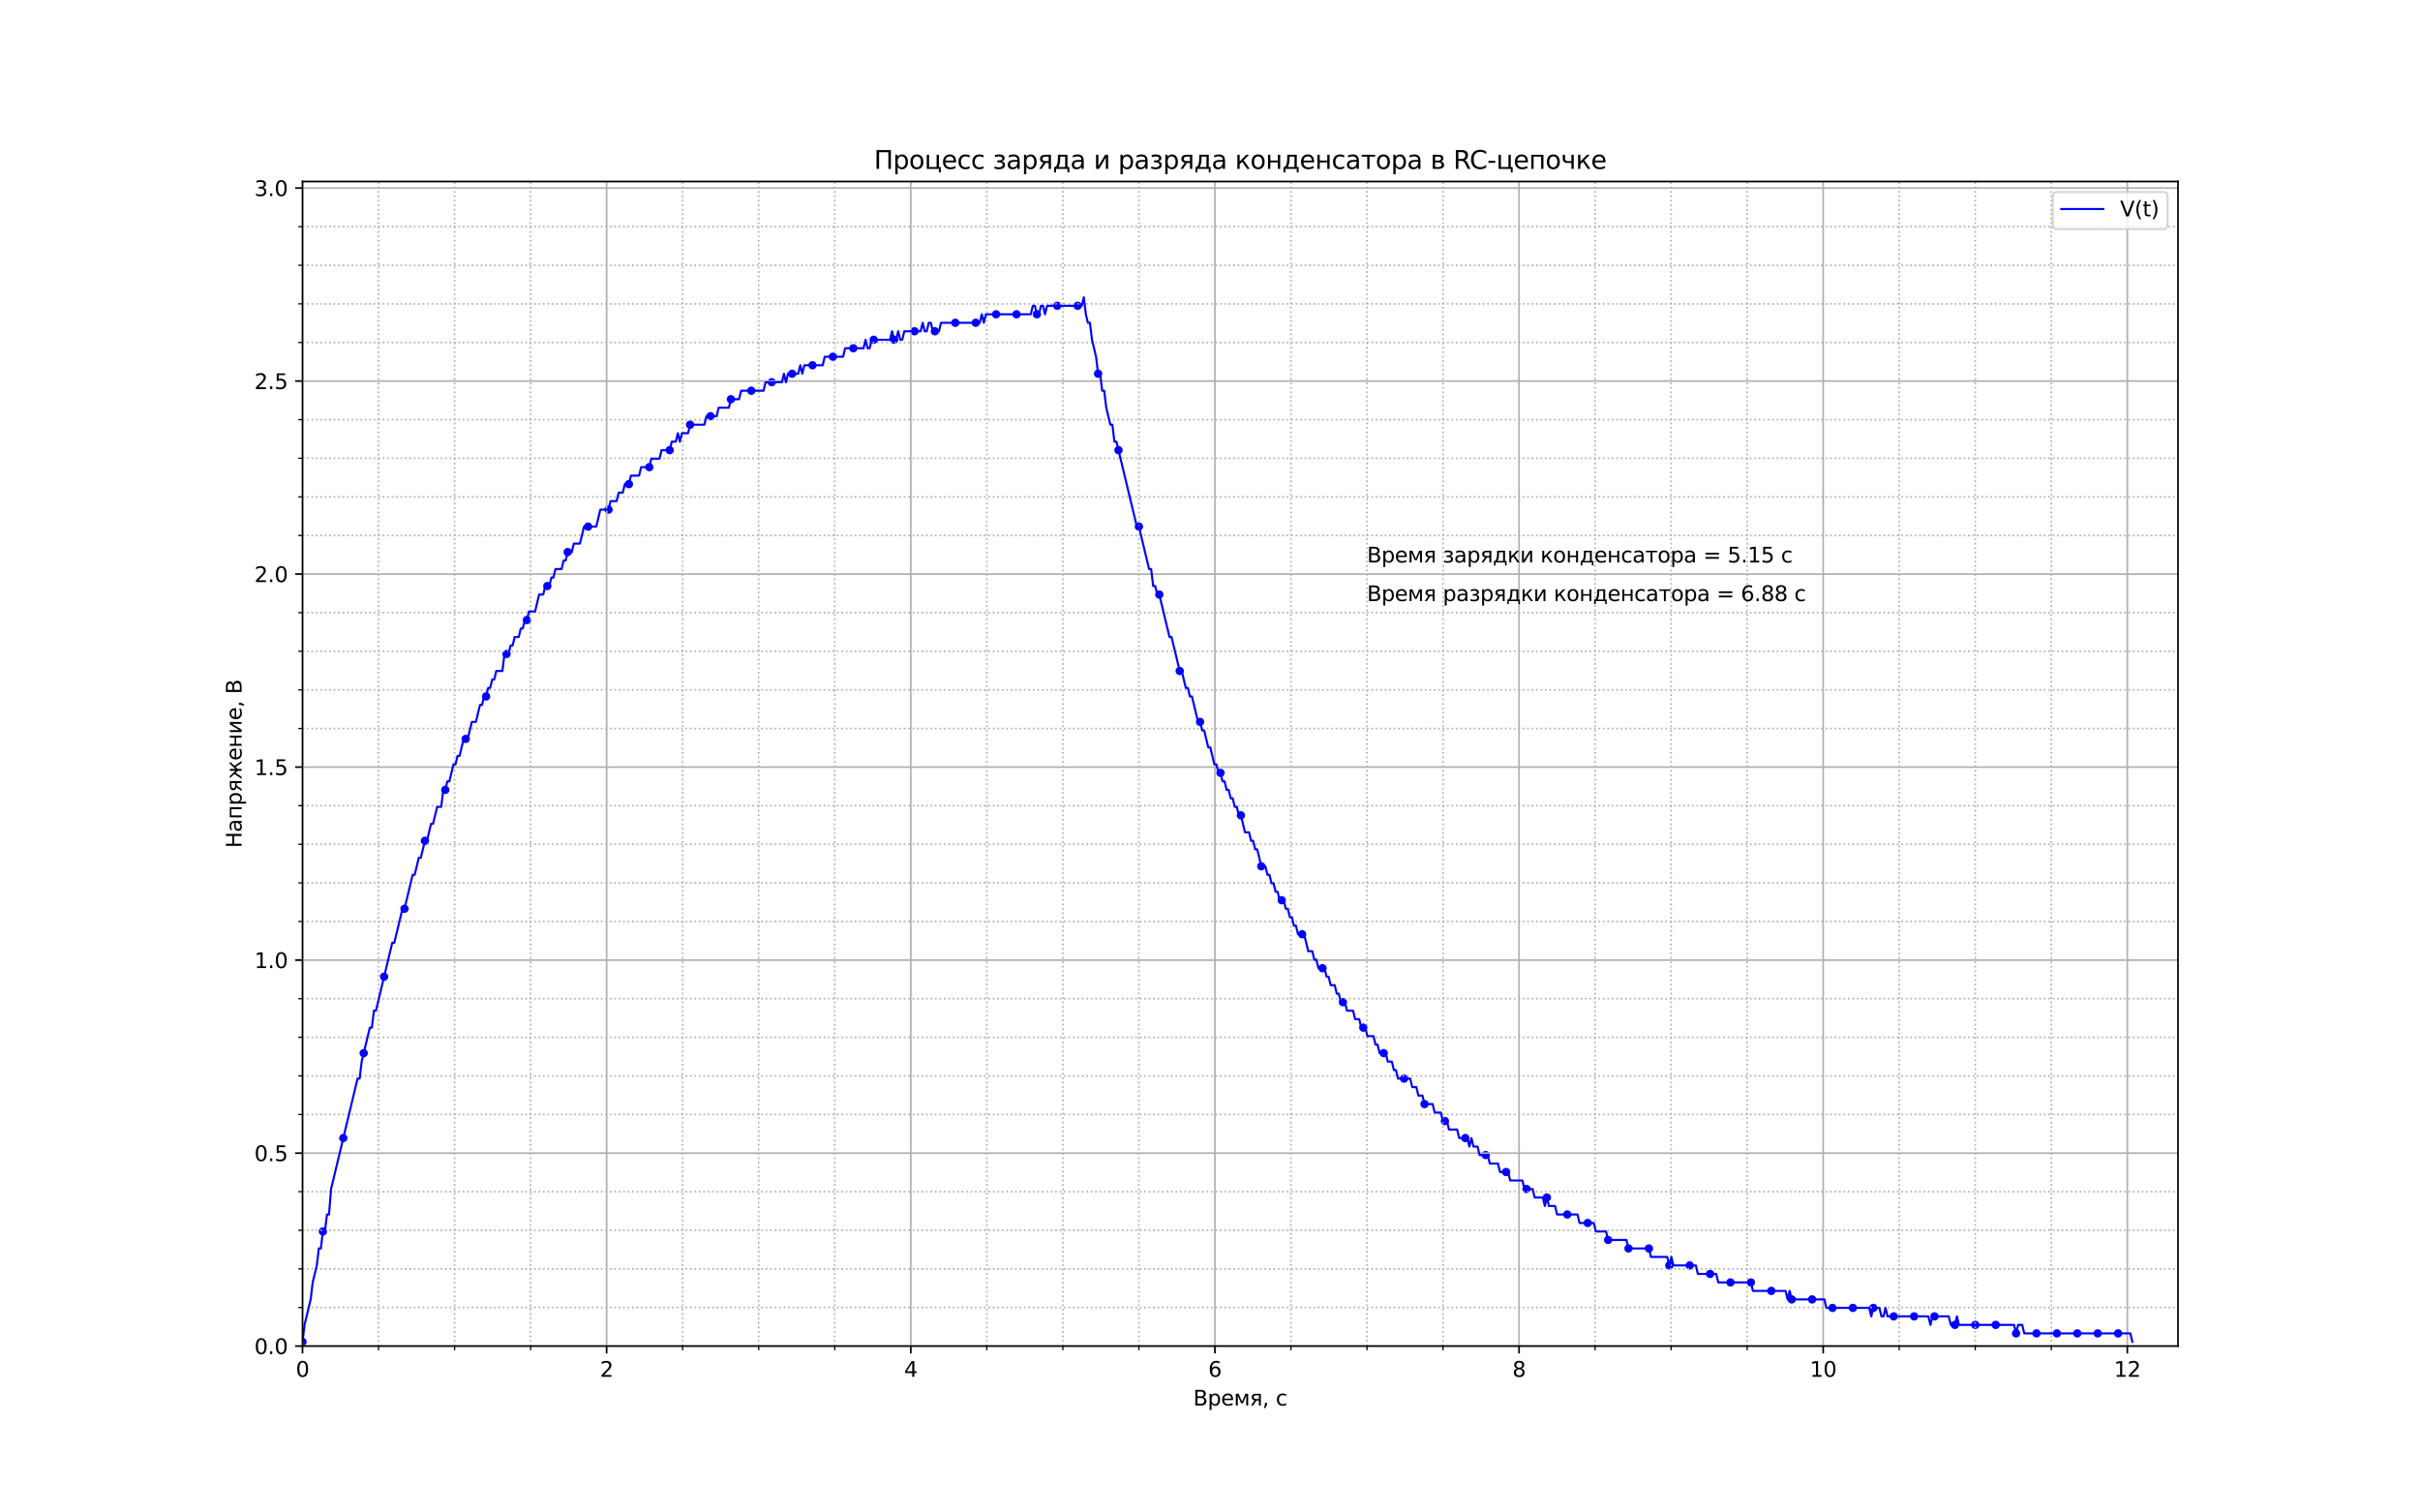 <?xml version="1.0" encoding="utf-8" standalone="no"?>
<!DOCTYPE svg PUBLIC "-//W3C//DTD SVG 1.1//EN"
  "http://www.w3.org/Graphics/SVG/1.1/DTD/svg11.dtd">
<svg height="720pt" version="1.1" viewBox="0 0 1152 720" width="1152pt" xmlns="http://www.w3.org/2000/svg" xmlns:xlink="http://www.w3.org/1999/xlink">
 <defs>
  <style type="text/css">*{stroke-linecap:butt;stroke-linejoin:round;}</style>
 </defs>
 <g id="figure_1">
  <g id="patch_1">
   <path d="M 0 720 
L 1152 720 
L 1152 0 
L 0 0 
z
" style="fill:#ffffff;"/>
  </g>
  <g id="axes_1">
   <g id="patch_2">
    <path d="M 144 640.8 
L 1036.8 640.8 
L 1036.8 86.4 
L 144 86.4 
z
" style="fill:#ffffff;"/>
   </g>
   <g id="PathCollection_1">
    <defs>
     <path d="M 0 1.5 
C 0.398 1.5 0.779 1.342 1.061 1.061 
C 1.342 0.779 1.5 0.398 1.5 0 
C 1.5 -0.398 1.342 -0.779 1.061 -1.061 
C 0.779 -1.342 0.398 -1.5 0 -1.5 
C -0.398 -1.5 -0.779 -1.342 -1.061 -1.061 
C -1.342 -0.779 -1.5 -0.398 -1.5 0 
C -1.5 0.398 -1.342 0.779 -1.061 1.061 
C -0.779 1.342 -0.398 1.5 0 1.5 
z
" id="m7b034d633f" style="stroke:#0000ff;"/>
    </defs>
    <g clip-path="url(#p750221f407)">
     <use style="fill:#0000ff;stroke:#0000ff;" x="144" xlink:href="#m7b034d633f" y="638.779"/>
     <use style="fill:#0000ff;stroke:#0000ff;" x="153.711" xlink:href="#m7b034d633f" y="586.224"/>
     <use style="fill:#0000ff;stroke:#0000ff;" x="163.422" xlink:href="#m7b034d633f" y="541.754"/>
     <use style="fill:#0000ff;stroke:#0000ff;" x="173.133" xlink:href="#m7b034d633f" y="501.327"/>
     <use style="fill:#0000ff;stroke:#0000ff;" x="182.844" xlink:href="#m7b034d633f" y="464.943"/>
     <use style="fill:#0000ff;stroke:#0000ff;" x="192.555" xlink:href="#m7b034d633f" y="432.601"/>
     <use style="fill:#0000ff;stroke:#0000ff;" x="202.266" xlink:href="#m7b034d633f" y="400.26"/>
     <use style="fill:#0000ff;stroke:#0000ff;" x="211.977" xlink:href="#m7b034d633f" y="376.004"/>
     <use style="fill:#0000ff;stroke:#0000ff;" x="221.689" xlink:href="#m7b034d633f" y="351.748"/>
     <use style="fill:#0000ff;stroke:#0000ff;" x="231.4" xlink:href="#m7b034d633f" y="331.534"/>
     <use style="fill:#0000ff;stroke:#0000ff;" x="241.111" xlink:href="#m7b034d633f" y="311.321"/>
     <use style="fill:#0000ff;stroke:#0000ff;" x="250.822" xlink:href="#m7b034d633f" y="295.15"/>
     <use style="fill:#0000ff;stroke:#0000ff;" x="260.533" xlink:href="#m7b034d633f" y="278.979"/>
     <use style="fill:#0000ff;stroke:#0000ff;" x="270.244" xlink:href="#m7b034d633f" y="262.808"/>
     <use style="fill:#0000ff;stroke:#0000ff;" x="279.955" xlink:href="#m7b034d633f" y="250.68"/>
     <use style="fill:#0000ff;stroke:#0000ff;" x="289.666" xlink:href="#m7b034d633f" y="242.595"/>
     <use style="fill:#0000ff;stroke:#0000ff;" x="299.377" xlink:href="#m7b034d633f" y="230.467"/>
     <use style="fill:#0000ff;stroke:#0000ff;" x="309.088" xlink:href="#m7b034d633f" y="222.381"/>
     <use style="fill:#0000ff;stroke:#0000ff;" x="318.799" xlink:href="#m7b034d633f" y="214.296"/>
     <use style="fill:#0000ff;stroke:#0000ff;" x="328.51" xlink:href="#m7b034d633f" y="202.168"/>
     <use style="fill:#0000ff;stroke:#0000ff;" x="338.221" xlink:href="#m7b034d633f" y="198.125"/>
     <use style="fill:#0000ff;stroke:#0000ff;" x="347.932" xlink:href="#m7b034d633f" y="190.04"/>
     <use style="fill:#0000ff;stroke:#0000ff;" x="357.644" xlink:href="#m7b034d633f" y="185.997"/>
     <use style="fill:#0000ff;stroke:#0000ff;" x="367.355" xlink:href="#m7b034d633f" y="181.955"/>
     <use style="fill:#0000ff;stroke:#0000ff;" x="377.066" xlink:href="#m7b034d633f" y="177.912"/>
     <use style="fill:#0000ff;stroke:#0000ff;" x="386.777" xlink:href="#m7b034d633f" y="173.869"/>
     <use style="fill:#0000ff;stroke:#0000ff;" x="396.488" xlink:href="#m7b034d633f" y="169.826"/>
     <use style="fill:#0000ff;stroke:#0000ff;" x="406.199" xlink:href="#m7b034d633f" y="165.784"/>
     <use style="fill:#0000ff;stroke:#0000ff;" x="415.91" xlink:href="#m7b034d633f" y="161.741"/>
     <use style="fill:#0000ff;stroke:#0000ff;" x="425.621" xlink:href="#m7b034d633f" y="161.741"/>
     <use style="fill:#0000ff;stroke:#0000ff;" x="435.332" xlink:href="#m7b034d633f" y="157.698"/>
     <use style="fill:#0000ff;stroke:#0000ff;" x="445.043" xlink:href="#m7b034d633f" y="157.698"/>
     <use style="fill:#0000ff;stroke:#0000ff;" x="454.754" xlink:href="#m7b034d633f" y="153.656"/>
     <use style="fill:#0000ff;stroke:#0000ff;" x="464.465" xlink:href="#m7b034d633f" y="153.656"/>
     <use style="fill:#0000ff;stroke:#0000ff;" x="474.176" xlink:href="#m7b034d633f" y="149.613"/>
     <use style="fill:#0000ff;stroke:#0000ff;" x="483.887" xlink:href="#m7b034d633f" y="149.613"/>
     <use style="fill:#0000ff;stroke:#0000ff;" x="493.599" xlink:href="#m7b034d633f" y="149.613"/>
     <use style="fill:#0000ff;stroke:#0000ff;" x="503.31" xlink:href="#m7b034d633f" y="145.57"/>
     <use style="fill:#0000ff;stroke:#0000ff;" x="513.021" xlink:href="#m7b034d633f" y="145.57"/>
     <use style="fill:#0000ff;stroke:#0000ff;" x="522.732" xlink:href="#m7b034d633f" y="177.912"/>
     <use style="fill:#0000ff;stroke:#0000ff;" x="532.443" xlink:href="#m7b034d633f" y="214.296"/>
     <use style="fill:#0000ff;stroke:#0000ff;" x="542.154" xlink:href="#m7b034d633f" y="250.68"/>
     <use style="fill:#0000ff;stroke:#0000ff;" x="551.865" xlink:href="#m7b034d633f" y="283.022"/>
     <use style="fill:#0000ff;stroke:#0000ff;" x="561.576" xlink:href="#m7b034d633f" y="319.406"/>
     <use style="fill:#0000ff;stroke:#0000ff;" x="571.287" xlink:href="#m7b034d633f" y="343.662"/>
     <use style="fill:#0000ff;stroke:#0000ff;" x="580.998" xlink:href="#m7b034d633f" y="367.918"/>
     <use style="fill:#0000ff;stroke:#0000ff;" x="590.709" xlink:href="#m7b034d633f" y="388.132"/>
     <use style="fill:#0000ff;stroke:#0000ff;" x="600.42" xlink:href="#m7b034d633f" y="412.388"/>
     <use style="fill:#0000ff;stroke:#0000ff;" x="610.131" xlink:href="#m7b034d633f" y="428.559"/>
     <use style="fill:#0000ff;stroke:#0000ff;" x="619.842" xlink:href="#m7b034d633f" y="444.729"/>
     <use style="fill:#0000ff;stroke:#0000ff;" x="629.554" xlink:href="#m7b034d633f" y="460.9"/>
     <use style="fill:#0000ff;stroke:#0000ff;" x="639.265" xlink:href="#m7b034d633f" y="477.071"/>
     <use style="fill:#0000ff;stroke:#0000ff;" x="648.976" xlink:href="#m7b034d633f" y="489.199"/>
     <use style="fill:#0000ff;stroke:#0000ff;" x="658.687" xlink:href="#m7b034d633f" y="501.327"/>
     <use style="fill:#0000ff;stroke:#0000ff;" x="668.398" xlink:href="#m7b034d633f" y="513.455"/>
     <use style="fill:#0000ff;stroke:#0000ff;" x="678.109" xlink:href="#m7b034d633f" y="525.583"/>
     <use style="fill:#0000ff;stroke:#0000ff;" x="687.82" xlink:href="#m7b034d633f" y="533.669"/>
     <use style="fill:#0000ff;stroke:#0000ff;" x="697.531" xlink:href="#m7b034d633f" y="541.754"/>
     <use style="fill:#0000ff;stroke:#0000ff;" x="707.242" xlink:href="#m7b034d633f" y="549.839"/>
     <use style="fill:#0000ff;stroke:#0000ff;" x="716.953" xlink:href="#m7b034d633f" y="557.925"/>
     <use style="fill:#0000ff;stroke:#0000ff;" x="726.664" xlink:href="#m7b034d633f" y="566.01"/>
     <use style="fill:#0000ff;stroke:#0000ff;" x="736.375" xlink:href="#m7b034d633f" y="570.053"/>
     <use style="fill:#0000ff;stroke:#0000ff;" x="746.086" xlink:href="#m7b034d633f" y="578.138"/>
     <use style="fill:#0000ff;stroke:#0000ff;" x="755.797" xlink:href="#m7b034d633f" y="582.181"/>
     <use style="fill:#0000ff;stroke:#0000ff;" x="765.509" xlink:href="#m7b034d633f" y="590.266"/>
     <use style="fill:#0000ff;stroke:#0000ff;" x="775.22" xlink:href="#m7b034d633f" y="594.309"/>
     <use style="fill:#0000ff;stroke:#0000ff;" x="784.931" xlink:href="#m7b034d633f" y="594.309"/>
     <use style="fill:#0000ff;stroke:#0000ff;" x="794.642" xlink:href="#m7b034d633f" y="602.394"/>
     <use style="fill:#0000ff;stroke:#0000ff;" x="804.353" xlink:href="#m7b034d633f" y="602.394"/>
     <use style="fill:#0000ff;stroke:#0000ff;" x="814.064" xlink:href="#m7b034d633f" y="606.437"/>
     <use style="fill:#0000ff;stroke:#0000ff;" x="823.775" xlink:href="#m7b034d633f" y="610.48"/>
     <use style="fill:#0000ff;stroke:#0000ff;" x="833.486" xlink:href="#m7b034d633f" y="610.48"/>
     <use style="fill:#0000ff;stroke:#0000ff;" x="843.197" xlink:href="#m7b034d633f" y="614.523"/>
     <use style="fill:#0000ff;stroke:#0000ff;" x="852.908" xlink:href="#m7b034d633f" y="618.565"/>
     <use style="fill:#0000ff;stroke:#0000ff;" x="862.619" xlink:href="#m7b034d633f" y="618.565"/>
     <use style="fill:#0000ff;stroke:#0000ff;" x="872.33" xlink:href="#m7b034d633f" y="622.608"/>
     <use style="fill:#0000ff;stroke:#0000ff;" x="882.041" xlink:href="#m7b034d633f" y="622.608"/>
     <use style="fill:#0000ff;stroke:#0000ff;" x="891.752" xlink:href="#m7b034d633f" y="622.608"/>
     <use style="fill:#0000ff;stroke:#0000ff;" x="901.463" xlink:href="#m7b034d633f" y="626.651"/>
     <use style="fill:#0000ff;stroke:#0000ff;" x="911.175" xlink:href="#m7b034d633f" y="626.651"/>
     <use style="fill:#0000ff;stroke:#0000ff;" x="920.886" xlink:href="#m7b034d633f" y="626.651"/>
     <use style="fill:#0000ff;stroke:#0000ff;" x="930.597" xlink:href="#m7b034d633f" y="630.693"/>
     <use style="fill:#0000ff;stroke:#0000ff;" x="940.308" xlink:href="#m7b034d633f" y="630.693"/>
     <use style="fill:#0000ff;stroke:#0000ff;" x="950.019" xlink:href="#m7b034d633f" y="630.693"/>
     <use style="fill:#0000ff;stroke:#0000ff;" x="959.73" xlink:href="#m7b034d633f" y="634.736"/>
     <use style="fill:#0000ff;stroke:#0000ff;" x="969.441" xlink:href="#m7b034d633f" y="634.736"/>
     <use style="fill:#0000ff;stroke:#0000ff;" x="979.152" xlink:href="#m7b034d633f" y="634.736"/>
     <use style="fill:#0000ff;stroke:#0000ff;" x="988.863" xlink:href="#m7b034d633f" y="634.736"/>
     <use style="fill:#0000ff;stroke:#0000ff;" x="998.574" xlink:href="#m7b034d633f" y="634.736"/>
     <use style="fill:#0000ff;stroke:#0000ff;" x="1008.285" xlink:href="#m7b034d633f" y="634.736"/>
    </g>
   </g>
   <g id="matplotlib.axis_1">
    <g id="xtick_1">
     <g id="line2d_1">
      <path clip-path="url(#p750221f407)" d="M 144 640.8 
L 144 86.4 
" style="fill:none;stroke:#b0b0b0;stroke-linecap:square;stroke-width:0.8;"/>
     </g>
     <g id="line2d_2">
      <defs>
       <path d="M 0 0 
L 0 3.5 
" id="m1af2034d08" style="stroke:#000000;stroke-width:0.8;"/>
      </defs>
      <g>
       <use style="stroke:#000000;stroke-width:0.8;" x="144" xlink:href="#m1af2034d08" y="640.8"/>
      </g>
     </g>
     <g id="text_1">
      <!-- 0 -->
      <g transform="translate(140.819 655.398)scale(0.1 -0.1)">
       <defs>
        <path d="M 2034 4250 
Q 1547 4250 1301 3770 
Q 1056 3291 1056 2328 
Q 1056 1369 1301 889 
Q 1547 409 2034 409 
Q 2525 409 2770 889 
Q 3016 1369 3016 2328 
Q 3016 3291 2770 3770 
Q 2525 4250 2034 4250 
z
M 2034 4750 
Q 2819 4750 3233 4129 
Q 3647 3509 3647 2328 
Q 3647 1150 3233 529 
Q 2819 -91 2034 -91 
Q 1250 -91 836 529 
Q 422 1150 422 2328 
Q 422 3509 836 4129 
Q 1250 4750 2034 4750 
z
" id="DejaVuSans-30" transform="scale(0.016)"/>
       </defs>
       <use xlink:href="#DejaVuSans-30"/>
      </g>
     </g>
    </g>
    <g id="xtick_2">
     <g id="line2d_3">
      <path clip-path="url(#p750221f407)" d="M 288.78 640.8 
L 288.78 86.4 
" style="fill:none;stroke:#b0b0b0;stroke-linecap:square;stroke-width:0.8;"/>
     </g>
     <g id="line2d_4">
      <g>
       <use style="stroke:#000000;stroke-width:0.8;" x="288.78" xlink:href="#m1af2034d08" y="640.8"/>
      </g>
     </g>
     <g id="text_2">
      <!-- 2 -->
      <g transform="translate(285.599 655.398)scale(0.1 -0.1)">
       <defs>
        <path d="M 1228 531 
L 3431 531 
L 3431 0 
L 469 0 
L 469 531 
Q 828 903 1448 1529 
Q 2069 2156 2228 2338 
Q 2531 2678 2651 2914 
Q 2772 3150 2772 3378 
Q 2772 3750 2511 3984 
Q 2250 4219 1831 4219 
Q 1534 4219 1204 4116 
Q 875 4013 500 3803 
L 500 4441 
Q 881 4594 1212 4672 
Q 1544 4750 1819 4750 
Q 2544 4750 2975 4387 
Q 3406 4025 3406 3419 
Q 3406 3131 3298 2873 
Q 3191 2616 2906 2266 
Q 2828 2175 2409 1742 
Q 1991 1309 1228 531 
z
" id="DejaVuSans-32" transform="scale(0.016)"/>
       </defs>
       <use xlink:href="#DejaVuSans-32"/>
      </g>
     </g>
    </g>
    <g id="xtick_3">
     <g id="line2d_5">
      <path clip-path="url(#p750221f407)" d="M 433.56 640.8 
L 433.56 86.4 
" style="fill:none;stroke:#b0b0b0;stroke-linecap:square;stroke-width:0.8;"/>
     </g>
     <g id="line2d_6">
      <g>
       <use style="stroke:#000000;stroke-width:0.8;" x="433.56" xlink:href="#m1af2034d08" y="640.8"/>
      </g>
     </g>
     <g id="text_3">
      <!-- 4 -->
      <g transform="translate(430.379 655.398)scale(0.1 -0.1)">
       <defs>
        <path d="M 2419 4116 
L 825 1625 
L 2419 1625 
L 2419 4116 
z
M 2253 4666 
L 3047 4666 
L 3047 1625 
L 3713 1625 
L 3713 1100 
L 3047 1100 
L 3047 0 
L 2419 0 
L 2419 1100 
L 313 1100 
L 313 1709 
L 2253 4666 
z
" id="DejaVuSans-34" transform="scale(0.016)"/>
       </defs>
       <use xlink:href="#DejaVuSans-34"/>
      </g>
     </g>
    </g>
    <g id="xtick_4">
     <g id="line2d_7">
      <path clip-path="url(#p750221f407)" d="M 578.34 640.8 
L 578.34 86.4 
" style="fill:none;stroke:#b0b0b0;stroke-linecap:square;stroke-width:0.8;"/>
     </g>
     <g id="line2d_8">
      <g>
       <use style="stroke:#000000;stroke-width:0.8;" x="578.34" xlink:href="#m1af2034d08" y="640.8"/>
      </g>
     </g>
     <g id="text_4">
      <!-- 6 -->
      <g transform="translate(575.159 655.398)scale(0.1 -0.1)">
       <defs>
        <path d="M 2113 2584 
Q 1688 2584 1439 2293 
Q 1191 2003 1191 1497 
Q 1191 994 1439 701 
Q 1688 409 2113 409 
Q 2538 409 2786 701 
Q 3034 994 3034 1497 
Q 3034 2003 2786 2293 
Q 2538 2584 2113 2584 
z
M 3366 4563 
L 3366 3988 
Q 3128 4100 2886 4159 
Q 2644 4219 2406 4219 
Q 1781 4219 1451 3797 
Q 1122 3375 1075 2522 
Q 1259 2794 1537 2939 
Q 1816 3084 2150 3084 
Q 2853 3084 3261 2657 
Q 3669 2231 3669 1497 
Q 3669 778 3244 343 
Q 2819 -91 2113 -91 
Q 1303 -91 875 529 
Q 447 1150 447 2328 
Q 447 3434 972 4092 
Q 1497 4750 2381 4750 
Q 2619 4750 2861 4703 
Q 3103 4656 3366 4563 
z
" id="DejaVuSans-36" transform="scale(0.016)"/>
       </defs>
       <use xlink:href="#DejaVuSans-36"/>
      </g>
     </g>
    </g>
    <g id="xtick_5">
     <g id="line2d_9">
      <path clip-path="url(#p750221f407)" d="M 723.12 640.8 
L 723.12 86.4 
" style="fill:none;stroke:#b0b0b0;stroke-linecap:square;stroke-width:0.8;"/>
     </g>
     <g id="line2d_10">
      <g>
       <use style="stroke:#000000;stroke-width:0.8;" x="723.12" xlink:href="#m1af2034d08" y="640.8"/>
      </g>
     </g>
     <g id="text_5">
      <!-- 8 -->
      <g transform="translate(719.939 655.398)scale(0.1 -0.1)">
       <defs>
        <path d="M 2034 2216 
Q 1584 2216 1326 1975 
Q 1069 1734 1069 1313 
Q 1069 891 1326 650 
Q 1584 409 2034 409 
Q 2484 409 2743 651 
Q 3003 894 3003 1313 
Q 3003 1734 2745 1975 
Q 2488 2216 2034 2216 
z
M 1403 2484 
Q 997 2584 770 2862 
Q 544 3141 544 3541 
Q 544 4100 942 4425 
Q 1341 4750 2034 4750 
Q 2731 4750 3128 4425 
Q 3525 4100 3525 3541 
Q 3525 3141 3298 2862 
Q 3072 2584 2669 2484 
Q 3125 2378 3379 2068 
Q 3634 1759 3634 1313 
Q 3634 634 3220 271 
Q 2806 -91 2034 -91 
Q 1263 -91 848 271 
Q 434 634 434 1313 
Q 434 1759 690 2068 
Q 947 2378 1403 2484 
z
M 1172 3481 
Q 1172 3119 1398 2916 
Q 1625 2713 2034 2713 
Q 2441 2713 2670 2916 
Q 2900 3119 2900 3481 
Q 2900 3844 2670 4047 
Q 2441 4250 2034 4250 
Q 1625 4250 1398 4047 
Q 1172 3844 1172 3481 
z
" id="DejaVuSans-38" transform="scale(0.016)"/>
       </defs>
       <use xlink:href="#DejaVuSans-38"/>
      </g>
     </g>
    </g>
    <g id="xtick_6">
     <g id="line2d_11">
      <path clip-path="url(#p750221f407)" d="M 867.9 640.8 
L 867.9 86.4 
" style="fill:none;stroke:#b0b0b0;stroke-linecap:square;stroke-width:0.8;"/>
     </g>
     <g id="line2d_12">
      <g>
       <use style="stroke:#000000;stroke-width:0.8;" x="867.9" xlink:href="#m1af2034d08" y="640.8"/>
      </g>
     </g>
     <g id="text_6">
      <!-- 10 -->
      <g transform="translate(861.537 655.398)scale(0.1 -0.1)">
       <defs>
        <path d="M 794 531 
L 1825 531 
L 1825 4091 
L 703 3866 
L 703 4441 
L 1819 4666 
L 2450 4666 
L 2450 531 
L 3481 531 
L 3481 0 
L 794 0 
L 794 531 
z
" id="DejaVuSans-31" transform="scale(0.016)"/>
       </defs>
       <use xlink:href="#DejaVuSans-31"/>
       <use x="63.623" xlink:href="#DejaVuSans-30"/>
      </g>
     </g>
    </g>
    <g id="xtick_7">
     <g id="line2d_13">
      <path clip-path="url(#p750221f407)" d="M 1012.68 640.8 
L 1012.68 86.4 
" style="fill:none;stroke:#b0b0b0;stroke-linecap:square;stroke-width:0.8;"/>
     </g>
     <g id="line2d_14">
      <g>
       <use style="stroke:#000000;stroke-width:0.8;" x="1012.68" xlink:href="#m1af2034d08" y="640.8"/>
      </g>
     </g>
     <g id="text_7">
      <!-- 12 -->
      <g transform="translate(1006.317 655.398)scale(0.1 -0.1)">
       <use xlink:href="#DejaVuSans-31"/>
       <use x="63.623" xlink:href="#DejaVuSans-32"/>
      </g>
     </g>
    </g>
    <g id="xtick_8">
     <g id="line2d_15">
      <path clip-path="url(#p750221f407)" d="M 180.195 640.8 
L 180.195 86.4 
" style="fill:none;stroke:#b0b0b0;stroke-dasharray:0.8,1.32;stroke-dashoffset:0;stroke-width:0.8;"/>
     </g>
     <g id="line2d_16">
      <defs>
       <path d="M 0 0 
L 0 2 
" id="mb28efa3590" style="stroke:#000000;stroke-width:0.6;"/>
      </defs>
      <g>
       <use style="stroke:#000000;stroke-width:0.6;" x="180.195" xlink:href="#mb28efa3590" y="640.8"/>
      </g>
     </g>
    </g>
    <g id="xtick_9">
     <g id="line2d_17">
      <path clip-path="url(#p750221f407)" d="M 216.39 640.8 
L 216.39 86.4 
" style="fill:none;stroke:#b0b0b0;stroke-dasharray:0.8,1.32;stroke-dashoffset:0;stroke-width:0.8;"/>
     </g>
     <g id="line2d_18">
      <g>
       <use style="stroke:#000000;stroke-width:0.6;" x="216.39" xlink:href="#mb28efa3590" y="640.8"/>
      </g>
     </g>
    </g>
    <g id="xtick_10">
     <g id="line2d_19">
      <path clip-path="url(#p750221f407)" d="M 252.585 640.8 
L 252.585 86.4 
" style="fill:none;stroke:#b0b0b0;stroke-dasharray:0.8,1.32;stroke-dashoffset:0;stroke-width:0.8;"/>
     </g>
     <g id="line2d_20">
      <g>
       <use style="stroke:#000000;stroke-width:0.6;" x="252.585" xlink:href="#mb28efa3590" y="640.8"/>
      </g>
     </g>
    </g>
    <g id="xtick_11">
     <g id="line2d_21">
      <path clip-path="url(#p750221f407)" d="M 324.975 640.8 
L 324.975 86.4 
" style="fill:none;stroke:#b0b0b0;stroke-dasharray:0.8,1.32;stroke-dashoffset:0;stroke-width:0.8;"/>
     </g>
     <g id="line2d_22">
      <g>
       <use style="stroke:#000000;stroke-width:0.6;" x="324.975" xlink:href="#mb28efa3590" y="640.8"/>
      </g>
     </g>
    </g>
    <g id="xtick_12">
     <g id="line2d_23">
      <path clip-path="url(#p750221f407)" d="M 361.17 640.8 
L 361.17 86.4 
" style="fill:none;stroke:#b0b0b0;stroke-dasharray:0.8,1.32;stroke-dashoffset:0;stroke-width:0.8;"/>
     </g>
     <g id="line2d_24">
      <g>
       <use style="stroke:#000000;stroke-width:0.6;" x="361.17" xlink:href="#mb28efa3590" y="640.8"/>
      </g>
     </g>
    </g>
    <g id="xtick_13">
     <g id="line2d_25">
      <path clip-path="url(#p750221f407)" d="M 397.365 640.8 
L 397.365 86.4 
" style="fill:none;stroke:#b0b0b0;stroke-dasharray:0.8,1.32;stroke-dashoffset:0;stroke-width:0.8;"/>
     </g>
     <g id="line2d_26">
      <g>
       <use style="stroke:#000000;stroke-width:0.6;" x="397.365" xlink:href="#mb28efa3590" y="640.8"/>
      </g>
     </g>
    </g>
    <g id="xtick_14">
     <g id="line2d_27">
      <path clip-path="url(#p750221f407)" d="M 469.755 640.8 
L 469.755 86.4 
" style="fill:none;stroke:#b0b0b0;stroke-dasharray:0.8,1.32;stroke-dashoffset:0;stroke-width:0.8;"/>
     </g>
     <g id="line2d_28">
      <g>
       <use style="stroke:#000000;stroke-width:0.6;" x="469.755" xlink:href="#mb28efa3590" y="640.8"/>
      </g>
     </g>
    </g>
    <g id="xtick_15">
     <g id="line2d_29">
      <path clip-path="url(#p750221f407)" d="M 505.95 640.8 
L 505.95 86.4 
" style="fill:none;stroke:#b0b0b0;stroke-dasharray:0.8,1.32;stroke-dashoffset:0;stroke-width:0.8;"/>
     </g>
     <g id="line2d_30">
      <g>
       <use style="stroke:#000000;stroke-width:0.6;" x="505.95" xlink:href="#mb28efa3590" y="640.8"/>
      </g>
     </g>
    </g>
    <g id="xtick_16">
     <g id="line2d_31">
      <path clip-path="url(#p750221f407)" d="M 542.145 640.8 
L 542.145 86.4 
" style="fill:none;stroke:#b0b0b0;stroke-dasharray:0.8,1.32;stroke-dashoffset:0;stroke-width:0.8;"/>
     </g>
     <g id="line2d_32">
      <g>
       <use style="stroke:#000000;stroke-width:0.6;" x="542.145" xlink:href="#mb28efa3590" y="640.8"/>
      </g>
     </g>
    </g>
    <g id="xtick_17">
     <g id="line2d_33">
      <path clip-path="url(#p750221f407)" d="M 614.535 640.8 
L 614.535 86.4 
" style="fill:none;stroke:#b0b0b0;stroke-dasharray:0.8,1.32;stroke-dashoffset:0;stroke-width:0.8;"/>
     </g>
     <g id="line2d_34">
      <g>
       <use style="stroke:#000000;stroke-width:0.6;" x="614.535" xlink:href="#mb28efa3590" y="640.8"/>
      </g>
     </g>
    </g>
    <g id="xtick_18">
     <g id="line2d_35">
      <path clip-path="url(#p750221f407)" d="M 650.73 640.8 
L 650.73 86.4 
" style="fill:none;stroke:#b0b0b0;stroke-dasharray:0.8,1.32;stroke-dashoffset:0;stroke-width:0.8;"/>
     </g>
     <g id="line2d_36">
      <g>
       <use style="stroke:#000000;stroke-width:0.6;" x="650.73" xlink:href="#mb28efa3590" y="640.8"/>
      </g>
     </g>
    </g>
    <g id="xtick_19">
     <g id="line2d_37">
      <path clip-path="url(#p750221f407)" d="M 686.925 640.8 
L 686.925 86.4 
" style="fill:none;stroke:#b0b0b0;stroke-dasharray:0.8,1.32;stroke-dashoffset:0;stroke-width:0.8;"/>
     </g>
     <g id="line2d_38">
      <g>
       <use style="stroke:#000000;stroke-width:0.6;" x="686.925" xlink:href="#mb28efa3590" y="640.8"/>
      </g>
     </g>
    </g>
    <g id="xtick_20">
     <g id="line2d_39">
      <path clip-path="url(#p750221f407)" d="M 759.315 640.8 
L 759.315 86.4 
" style="fill:none;stroke:#b0b0b0;stroke-dasharray:0.8,1.32;stroke-dashoffset:0;stroke-width:0.8;"/>
     </g>
     <g id="line2d_40">
      <g>
       <use style="stroke:#000000;stroke-width:0.6;" x="759.315" xlink:href="#mb28efa3590" y="640.8"/>
      </g>
     </g>
    </g>
    <g id="xtick_21">
     <g id="line2d_41">
      <path clip-path="url(#p750221f407)" d="M 795.51 640.8 
L 795.51 86.4 
" style="fill:none;stroke:#b0b0b0;stroke-dasharray:0.8,1.32;stroke-dashoffset:0;stroke-width:0.8;"/>
     </g>
     <g id="line2d_42">
      <g>
       <use style="stroke:#000000;stroke-width:0.6;" x="795.51" xlink:href="#mb28efa3590" y="640.8"/>
      </g>
     </g>
    </g>
    <g id="xtick_22">
     <g id="line2d_43">
      <path clip-path="url(#p750221f407)" d="M 831.705 640.8 
L 831.705 86.4 
" style="fill:none;stroke:#b0b0b0;stroke-dasharray:0.8,1.32;stroke-dashoffset:0;stroke-width:0.8;"/>
     </g>
     <g id="line2d_44">
      <g>
       <use style="stroke:#000000;stroke-width:0.6;" x="831.705" xlink:href="#mb28efa3590" y="640.8"/>
      </g>
     </g>
    </g>
    <g id="xtick_23">
     <g id="line2d_45">
      <path clip-path="url(#p750221f407)" d="M 904.095 640.8 
L 904.095 86.4 
" style="fill:none;stroke:#b0b0b0;stroke-dasharray:0.8,1.32;stroke-dashoffset:0;stroke-width:0.8;"/>
     </g>
     <g id="line2d_46">
      <g>
       <use style="stroke:#000000;stroke-width:0.6;" x="904.095" xlink:href="#mb28efa3590" y="640.8"/>
      </g>
     </g>
    </g>
    <g id="xtick_24">
     <g id="line2d_47">
      <path clip-path="url(#p750221f407)" d="M 940.29 640.8 
L 940.29 86.4 
" style="fill:none;stroke:#b0b0b0;stroke-dasharray:0.8,1.32;stroke-dashoffset:0;stroke-width:0.8;"/>
     </g>
     <g id="line2d_48">
      <g>
       <use style="stroke:#000000;stroke-width:0.6;" x="940.29" xlink:href="#mb28efa3590" y="640.8"/>
      </g>
     </g>
    </g>
    <g id="xtick_25">
     <g id="line2d_49">
      <path clip-path="url(#p750221f407)" d="M 976.485 640.8 
L 976.485 86.4 
" style="fill:none;stroke:#b0b0b0;stroke-dasharray:0.8,1.32;stroke-dashoffset:0;stroke-width:0.8;"/>
     </g>
     <g id="line2d_50">
      <g>
       <use style="stroke:#000000;stroke-width:0.6;" x="976.485" xlink:href="#mb28efa3590" y="640.8"/>
      </g>
     </g>
    </g>
    <g id="text_8">
     <!-- Время, c -->
     <g transform="translate(568.012 669.077)scale(0.1 -0.1)">
      <defs>
       <path d="M 1259 2228 
L 1259 519 
L 2272 519 
Q 2781 519 3026 730 
Q 3272 941 3272 1375 
Q 3272 1813 3026 2020 
Q 2781 2228 2272 2228 
L 1259 2228 
z
M 1259 4147 
L 1259 2741 
L 2194 2741 
Q 2656 2741 2882 2914 
Q 3109 3088 3109 3444 
Q 3109 3797 2882 3972 
Q 2656 4147 2194 4147 
L 1259 4147 
z
M 628 4666 
L 2241 4666 
Q 2963 4666 3353 4366 
Q 3744 4066 3744 3513 
Q 3744 3084 3544 2831 
Q 3344 2578 2956 2516 
Q 3422 2416 3680 2098 
Q 3938 1781 3938 1306 
Q 3938 681 3513 340 
Q 3088 0 2303 0 
L 628 0 
L 628 4666 
z
" id="DejaVuSans-412" transform="scale(0.016)"/>
       <path d="M 1159 525 
L 1159 -1331 
L 581 -1331 
L 581 3500 
L 1159 3500 
L 1159 2969 
Q 1341 3281 1617 3432 
Q 1894 3584 2278 3584 
Q 2916 3584 3314 3078 
Q 3713 2572 3713 1747 
Q 3713 922 3314 415 
Q 2916 -91 2278 -91 
Q 1894 -91 1617 61 
Q 1341 213 1159 525 
z
M 3116 1747 
Q 3116 2381 2855 2742 
Q 2594 3103 2138 3103 
Q 1681 3103 1420 2742 
Q 1159 2381 1159 1747 
Q 1159 1113 1420 752 
Q 1681 391 2138 391 
Q 2594 391 2855 752 
Q 3116 1113 3116 1747 
z
" id="DejaVuSans-440" transform="scale(0.016)"/>
       <path d="M 3597 1894 
L 3597 1613 
L 953 1613 
Q 991 1019 1311 708 
Q 1631 397 2203 397 
Q 2534 397 2845 478 
Q 3156 559 3463 722 
L 3463 178 
Q 3153 47 2828 -22 
Q 2503 -91 2169 -91 
Q 1331 -91 842 396 
Q 353 884 353 1716 
Q 353 2575 817 3079 
Q 1281 3584 2069 3584 
Q 2775 3584 3186 3129 
Q 3597 2675 3597 1894 
z
M 3022 2063 
Q 3016 2534 2758 2815 
Q 2500 3097 2075 3097 
Q 1594 3097 1305 2825 
Q 1016 2553 972 2059 
L 3022 2063 
z
" id="DejaVuSans-435" transform="scale(0.016)"/>
       <path d="M 581 3500 
L 1422 3500 
L 2416 1156 
L 3413 3500 
L 4247 3500 
L 4247 0 
L 3669 0 
L 3669 2950 
L 2703 672 
L 2128 672 
L 1159 2950 
L 1159 0 
L 581 0 
L 581 3500 
z
" id="DejaVuSans-43c" transform="scale(0.016)"/>
       <path d="M 1181 2491 
Q 1181 2231 1381 2084 
Q 1581 1938 1953 1938 
L 2728 1938 
L 2728 3041 
L 1953 3041 
Q 1581 3041 1381 2897 
Q 1181 2753 1181 2491 
z
M 363 0 
L 1431 1534 
Q 1069 1616 828 1830 
Q 588 2044 588 2491 
Q 588 2997 923 3248 
Q 1259 3500 1938 3500 
L 3306 3500 
L 3306 0 
L 2728 0 
L 2728 1478 
L 2013 1478 
L 981 0 
L 363 0 
z
" id="DejaVuSans-44f" transform="scale(0.016)"/>
       <path d="M 750 794 
L 1409 794 
L 1409 256 
L 897 -744 
L 494 -744 
L 750 256 
L 750 794 
z
" id="DejaVuSans-2c" transform="scale(0.016)"/>
       <path id="DejaVuSans-20" transform="scale(0.016)"/>
       <path d="M 3122 3366 
L 3122 2828 
Q 2878 2963 2633 3030 
Q 2388 3097 2138 3097 
Q 1578 3097 1268 2742 
Q 959 2388 959 1747 
Q 959 1106 1268 751 
Q 1578 397 2138 397 
Q 2388 397 2633 464 
Q 2878 531 3122 666 
L 3122 134 
Q 2881 22 2623 -34 
Q 2366 -91 2075 -91 
Q 1284 -91 818 406 
Q 353 903 353 1747 
Q 353 2603 823 3093 
Q 1294 3584 2113 3584 
Q 2378 3584 2631 3529 
Q 2884 3475 3122 3366 
z
" id="DejaVuSans-63" transform="scale(0.016)"/>
      </defs>
      <use xlink:href="#DejaVuSans-412"/>
      <use x="68.604" xlink:href="#DejaVuSans-440"/>
      <use x="132.08" xlink:href="#DejaVuSans-435"/>
      <use x="193.604" xlink:href="#DejaVuSans-43c"/>
      <use x="269.043" xlink:href="#DejaVuSans-44f"/>
      <use x="329.199" xlink:href="#DejaVuSans-2c"/>
      <use x="360.986" xlink:href="#DejaVuSans-20"/>
      <use x="392.773" xlink:href="#DejaVuSans-63"/>
     </g>
    </g>
   </g>
   <g id="matplotlib.axis_2">
    <g id="ytick_1">
     <g id="line2d_51">
      <path clip-path="url(#p750221f407)" d="M 144 640.8 
L 1036.8 640.8 
" style="fill:none;stroke:#b0b0b0;stroke-linecap:square;stroke-width:0.8;"/>
     </g>
     <g id="line2d_52">
      <defs>
       <path d="M 0 0 
L -3.5 0 
" id="mc21d1fa6bd" style="stroke:#000000;stroke-width:0.8;"/>
      </defs>
      <g>
       <use style="stroke:#000000;stroke-width:0.8;" x="144" xlink:href="#mc21d1fa6bd" y="640.8"/>
      </g>
     </g>
     <g id="text_9">
      <!-- 0.0 -->
      <g transform="translate(121.097 644.599)scale(0.1 -0.1)">
       <defs>
        <path d="M 684 794 
L 1344 794 
L 1344 0 
L 684 0 
L 684 794 
z
" id="DejaVuSans-2e" transform="scale(0.016)"/>
       </defs>
       <use xlink:href="#DejaVuSans-30"/>
       <use x="63.623" xlink:href="#DejaVuSans-2e"/>
       <use x="95.41" xlink:href="#DejaVuSans-30"/>
      </g>
     </g>
    </g>
    <g id="ytick_2">
     <g id="line2d_53">
      <path clip-path="url(#p750221f407)" d="M 144 548.921 
L 1036.8 548.921 
" style="fill:none;stroke:#b0b0b0;stroke-linecap:square;stroke-width:0.8;"/>
     </g>
     <g id="line2d_54">
      <g>
       <use style="stroke:#000000;stroke-width:0.8;" x="144" xlink:href="#mc21d1fa6bd" y="548.921"/>
      </g>
     </g>
     <g id="text_10">
      <!-- 0.5 -->
      <g transform="translate(121.097 552.72)scale(0.1 -0.1)">
       <defs>
        <path d="M 691 4666 
L 3169 4666 
L 3169 4134 
L 1269 4134 
L 1269 2991 
Q 1406 3038 1543 3061 
Q 1681 3084 1819 3084 
Q 2600 3084 3056 2656 
Q 3513 2228 3513 1497 
Q 3513 744 3044 326 
Q 2575 -91 1722 -91 
Q 1428 -91 1123 -41 
Q 819 9 494 109 
L 494 744 
Q 775 591 1075 516 
Q 1375 441 1709 441 
Q 2250 441 2565 725 
Q 2881 1009 2881 1497 
Q 2881 1984 2565 2268 
Q 2250 2553 1709 2553 
Q 1456 2553 1204 2497 
Q 953 2441 691 2322 
L 691 4666 
z
" id="DejaVuSans-35" transform="scale(0.016)"/>
       </defs>
       <use xlink:href="#DejaVuSans-30"/>
       <use x="63.623" xlink:href="#DejaVuSans-2e"/>
       <use x="95.41" xlink:href="#DejaVuSans-35"/>
      </g>
     </g>
    </g>
    <g id="ytick_3">
     <g id="line2d_55">
      <path clip-path="url(#p750221f407)" d="M 144 457.041 
L 1036.8 457.041 
" style="fill:none;stroke:#b0b0b0;stroke-linecap:square;stroke-width:0.8;"/>
     </g>
     <g id="line2d_56">
      <g>
       <use style="stroke:#000000;stroke-width:0.8;" x="144" xlink:href="#mc21d1fa6bd" y="457.041"/>
      </g>
     </g>
     <g id="text_11">
      <!-- 1.0 -->
      <g transform="translate(121.097 460.841)scale(0.1 -0.1)">
       <use xlink:href="#DejaVuSans-31"/>
       <use x="63.623" xlink:href="#DejaVuSans-2e"/>
       <use x="95.41" xlink:href="#DejaVuSans-30"/>
      </g>
     </g>
    </g>
    <g id="ytick_4">
     <g id="line2d_57">
      <path clip-path="url(#p750221f407)" d="M 144 365.162 
L 1036.8 365.162 
" style="fill:none;stroke:#b0b0b0;stroke-linecap:square;stroke-width:0.8;"/>
     </g>
     <g id="line2d_58">
      <g>
       <use style="stroke:#000000;stroke-width:0.8;" x="144" xlink:href="#mc21d1fa6bd" y="365.162"/>
      </g>
     </g>
     <g id="text_12">
      <!-- 1.5 -->
      <g transform="translate(121.097 368.961)scale(0.1 -0.1)">
       <use xlink:href="#DejaVuSans-31"/>
       <use x="63.623" xlink:href="#DejaVuSans-2e"/>
       <use x="95.41" xlink:href="#DejaVuSans-35"/>
      </g>
     </g>
    </g>
    <g id="ytick_5">
     <g id="line2d_59">
      <path clip-path="url(#p750221f407)" d="M 144 273.283 
L 1036.8 273.283 
" style="fill:none;stroke:#b0b0b0;stroke-linecap:square;stroke-width:0.8;"/>
     </g>
     <g id="line2d_60">
      <g>
       <use style="stroke:#000000;stroke-width:0.8;" x="144" xlink:href="#mc21d1fa6bd" y="273.283"/>
      </g>
     </g>
     <g id="text_13">
      <!-- 2.0 -->
      <g transform="translate(121.097 277.082)scale(0.1 -0.1)">
       <use xlink:href="#DejaVuSans-32"/>
       <use x="63.623" xlink:href="#DejaVuSans-2e"/>
       <use x="95.41" xlink:href="#DejaVuSans-30"/>
      </g>
     </g>
    </g>
    <g id="ytick_6">
     <g id="line2d_61">
      <path clip-path="url(#p750221f407)" d="M 144 181.403 
L 1036.8 181.403 
" style="fill:none;stroke:#b0b0b0;stroke-linecap:square;stroke-width:0.8;"/>
     </g>
     <g id="line2d_62">
      <g>
       <use style="stroke:#000000;stroke-width:0.8;" x="144" xlink:href="#mc21d1fa6bd" y="181.403"/>
      </g>
     </g>
     <g id="text_14">
      <!-- 2.5 -->
      <g transform="translate(121.097 185.202)scale(0.1 -0.1)">
       <use xlink:href="#DejaVuSans-32"/>
       <use x="63.623" xlink:href="#DejaVuSans-2e"/>
       <use x="95.41" xlink:href="#DejaVuSans-35"/>
      </g>
     </g>
    </g>
    <g id="ytick_7">
     <g id="line2d_63">
      <path clip-path="url(#p750221f407)" d="M 144 89.524 
L 1036.8 89.524 
" style="fill:none;stroke:#b0b0b0;stroke-linecap:square;stroke-width:0.8;"/>
     </g>
     <g id="line2d_64">
      <g>
       <use style="stroke:#000000;stroke-width:0.8;" x="144" xlink:href="#mc21d1fa6bd" y="89.524"/>
      </g>
     </g>
     <g id="text_15">
      <!-- 3.0 -->
      <g transform="translate(121.097 93.323)scale(0.1 -0.1)">
       <defs>
        <path d="M 2597 2516 
Q 3050 2419 3304 2112 
Q 3559 1806 3559 1356 
Q 3559 666 3084 287 
Q 2609 -91 1734 -91 
Q 1441 -91 1130 -33 
Q 819 25 488 141 
L 488 750 
Q 750 597 1062 519 
Q 1375 441 1716 441 
Q 2309 441 2620 675 
Q 2931 909 2931 1356 
Q 2931 1769 2642 2001 
Q 2353 2234 1838 2234 
L 1294 2234 
L 1294 2753 
L 1863 2753 
Q 2328 2753 2575 2939 
Q 2822 3125 2822 3475 
Q 2822 3834 2567 4026 
Q 2313 4219 1838 4219 
Q 1578 4219 1281 4162 
Q 984 4106 628 3988 
L 628 4550 
Q 988 4650 1302 4700 
Q 1616 4750 1894 4750 
Q 2613 4750 3031 4423 
Q 3450 4097 3450 3541 
Q 3450 3153 3228 2886 
Q 3006 2619 2597 2516 
z
" id="DejaVuSans-33" transform="scale(0.016)"/>
       </defs>
       <use xlink:href="#DejaVuSans-33"/>
       <use x="63.623" xlink:href="#DejaVuSans-2e"/>
       <use x="95.41" xlink:href="#DejaVuSans-30"/>
      </g>
     </g>
    </g>
    <g id="ytick_8">
     <g id="line2d_65">
      <path clip-path="url(#p750221f407)" d="M 144 622.424 
L 1036.8 622.424 
" style="fill:none;stroke:#b0b0b0;stroke-dasharray:0.8,1.32;stroke-dashoffset:0;stroke-width:0.8;"/>
     </g>
     <g id="line2d_66">
      <defs>
       <path d="M 0 0 
L -2 0 
" id="m0bd998bf32" style="stroke:#000000;stroke-width:0.6;"/>
      </defs>
      <g>
       <use style="stroke:#000000;stroke-width:0.6;" x="144" xlink:href="#m0bd998bf32" y="622.424"/>
      </g>
     </g>
    </g>
    <g id="ytick_9">
     <g id="line2d_67">
      <path clip-path="url(#p750221f407)" d="M 144 604.048 
L 1036.8 604.048 
" style="fill:none;stroke:#b0b0b0;stroke-dasharray:0.8,1.32;stroke-dashoffset:0;stroke-width:0.8;"/>
     </g>
     <g id="line2d_68">
      <g>
       <use style="stroke:#000000;stroke-width:0.6;" x="144" xlink:href="#m0bd998bf32" y="604.048"/>
      </g>
     </g>
    </g>
    <g id="ytick_10">
     <g id="line2d_69">
      <path clip-path="url(#p750221f407)" d="M 144 585.672 
L 1036.8 585.672 
" style="fill:none;stroke:#b0b0b0;stroke-dasharray:0.8,1.32;stroke-dashoffset:0;stroke-width:0.8;"/>
     </g>
     <g id="line2d_70">
      <g>
       <use style="stroke:#000000;stroke-width:0.6;" x="144" xlink:href="#m0bd998bf32" y="585.672"/>
      </g>
     </g>
    </g>
    <g id="ytick_11">
     <g id="line2d_71">
      <path clip-path="url(#p750221f407)" d="M 144 567.297 
L 1036.8 567.297 
" style="fill:none;stroke:#b0b0b0;stroke-dasharray:0.8,1.32;stroke-dashoffset:0;stroke-width:0.8;"/>
     </g>
     <g id="line2d_72">
      <g>
       <use style="stroke:#000000;stroke-width:0.6;" x="144" xlink:href="#m0bd998bf32" y="567.297"/>
      </g>
     </g>
    </g>
    <g id="ytick_12">
     <g id="line2d_73">
      <path clip-path="url(#p750221f407)" d="M 144 530.545 
L 1036.8 530.545 
" style="fill:none;stroke:#b0b0b0;stroke-dasharray:0.8,1.32;stroke-dashoffset:0;stroke-width:0.8;"/>
     </g>
     <g id="line2d_74">
      <g>
       <use style="stroke:#000000;stroke-width:0.6;" x="144" xlink:href="#m0bd998bf32" y="530.545"/>
      </g>
     </g>
    </g>
    <g id="ytick_13">
     <g id="line2d_75">
      <path clip-path="url(#p750221f407)" d="M 144 512.169 
L 1036.8 512.169 
" style="fill:none;stroke:#b0b0b0;stroke-dasharray:0.8,1.32;stroke-dashoffset:0;stroke-width:0.8;"/>
     </g>
     <g id="line2d_76">
      <g>
       <use style="stroke:#000000;stroke-width:0.6;" x="144" xlink:href="#m0bd998bf32" y="512.169"/>
      </g>
     </g>
    </g>
    <g id="ytick_14">
     <g id="line2d_77">
      <path clip-path="url(#p750221f407)" d="M 144 493.793 
L 1036.8 493.793 
" style="fill:none;stroke:#b0b0b0;stroke-dasharray:0.8,1.32;stroke-dashoffset:0;stroke-width:0.8;"/>
     </g>
     <g id="line2d_78">
      <g>
       <use style="stroke:#000000;stroke-width:0.6;" x="144" xlink:href="#m0bd998bf32" y="493.793"/>
      </g>
     </g>
    </g>
    <g id="ytick_15">
     <g id="line2d_79">
      <path clip-path="url(#p750221f407)" d="M 144 475.417 
L 1036.8 475.417 
" style="fill:none;stroke:#b0b0b0;stroke-dasharray:0.8,1.32;stroke-dashoffset:0;stroke-width:0.8;"/>
     </g>
     <g id="line2d_80">
      <g>
       <use style="stroke:#000000;stroke-width:0.6;" x="144" xlink:href="#m0bd998bf32" y="475.417"/>
      </g>
     </g>
    </g>
    <g id="ytick_16">
     <g id="line2d_81">
      <path clip-path="url(#p750221f407)" d="M 144 438.665 
L 1036.8 438.665 
" style="fill:none;stroke:#b0b0b0;stroke-dasharray:0.8,1.32;stroke-dashoffset:0;stroke-width:0.8;"/>
     </g>
     <g id="line2d_82">
      <g>
       <use style="stroke:#000000;stroke-width:0.6;" x="144" xlink:href="#m0bd998bf32" y="438.665"/>
      </g>
     </g>
    </g>
    <g id="ytick_17">
     <g id="line2d_83">
      <path clip-path="url(#p750221f407)" d="M 144 420.29 
L 1036.8 420.29 
" style="fill:none;stroke:#b0b0b0;stroke-dasharray:0.8,1.32;stroke-dashoffset:0;stroke-width:0.8;"/>
     </g>
     <g id="line2d_84">
      <g>
       <use style="stroke:#000000;stroke-width:0.6;" x="144" xlink:href="#m0bd998bf32" y="420.29"/>
      </g>
     </g>
    </g>
    <g id="ytick_18">
     <g id="line2d_85">
      <path clip-path="url(#p750221f407)" d="M 144 401.914 
L 1036.8 401.914 
" style="fill:none;stroke:#b0b0b0;stroke-dasharray:0.8,1.32;stroke-dashoffset:0;stroke-width:0.8;"/>
     </g>
     <g id="line2d_86">
      <g>
       <use style="stroke:#000000;stroke-width:0.6;" x="144" xlink:href="#m0bd998bf32" y="401.914"/>
      </g>
     </g>
    </g>
    <g id="ytick_19">
     <g id="line2d_87">
      <path clip-path="url(#p750221f407)" d="M 144 383.538 
L 1036.8 383.538 
" style="fill:none;stroke:#b0b0b0;stroke-dasharray:0.8,1.32;stroke-dashoffset:0;stroke-width:0.8;"/>
     </g>
     <g id="line2d_88">
      <g>
       <use style="stroke:#000000;stroke-width:0.6;" x="144" xlink:href="#m0bd998bf32" y="383.538"/>
      </g>
     </g>
    </g>
    <g id="ytick_20">
     <g id="line2d_89">
      <path clip-path="url(#p750221f407)" d="M 144 346.786 
L 1036.8 346.786 
" style="fill:none;stroke:#b0b0b0;stroke-dasharray:0.8,1.32;stroke-dashoffset:0;stroke-width:0.8;"/>
     </g>
     <g id="line2d_90">
      <g>
       <use style="stroke:#000000;stroke-width:0.6;" x="144" xlink:href="#m0bd998bf32" y="346.786"/>
      </g>
     </g>
    </g>
    <g id="ytick_21">
     <g id="line2d_91">
      <path clip-path="url(#p750221f407)" d="M 144 328.41 
L 1036.8 328.41 
" style="fill:none;stroke:#b0b0b0;stroke-dasharray:0.8,1.32;stroke-dashoffset:0;stroke-width:0.8;"/>
     </g>
     <g id="line2d_92">
      <g>
       <use style="stroke:#000000;stroke-width:0.6;" x="144" xlink:href="#m0bd998bf32" y="328.41"/>
      </g>
     </g>
    </g>
    <g id="ytick_22">
     <g id="line2d_93">
      <path clip-path="url(#p750221f407)" d="M 144 310.034 
L 1036.8 310.034 
" style="fill:none;stroke:#b0b0b0;stroke-dasharray:0.8,1.32;stroke-dashoffset:0;stroke-width:0.8;"/>
     </g>
     <g id="line2d_94">
      <g>
       <use style="stroke:#000000;stroke-width:0.6;" x="144" xlink:href="#m0bd998bf32" y="310.034"/>
      </g>
     </g>
    </g>
    <g id="ytick_23">
     <g id="line2d_95">
      <path clip-path="url(#p750221f407)" d="M 144 291.658 
L 1036.8 291.658 
" style="fill:none;stroke:#b0b0b0;stroke-dasharray:0.8,1.32;stroke-dashoffset:0;stroke-width:0.8;"/>
     </g>
     <g id="line2d_96">
      <g>
       <use style="stroke:#000000;stroke-width:0.6;" x="144" xlink:href="#m0bd998bf32" y="291.658"/>
      </g>
     </g>
    </g>
    <g id="ytick_24">
     <g id="line2d_97">
      <path clip-path="url(#p750221f407)" d="M 144 254.907 
L 1036.8 254.907 
" style="fill:none;stroke:#b0b0b0;stroke-dasharray:0.8,1.32;stroke-dashoffset:0;stroke-width:0.8;"/>
     </g>
     <g id="line2d_98">
      <g>
       <use style="stroke:#000000;stroke-width:0.6;" x="144" xlink:href="#m0bd998bf32" y="254.907"/>
      </g>
     </g>
    </g>
    <g id="ytick_25">
     <g id="line2d_99">
      <path clip-path="url(#p750221f407)" d="M 144 236.531 
L 1036.8 236.531 
" style="fill:none;stroke:#b0b0b0;stroke-dasharray:0.8,1.32;stroke-dashoffset:0;stroke-width:0.8;"/>
     </g>
     <g id="line2d_100">
      <g>
       <use style="stroke:#000000;stroke-width:0.6;" x="144" xlink:href="#m0bd998bf32" y="236.531"/>
      </g>
     </g>
    </g>
    <g id="ytick_26">
     <g id="line2d_101">
      <path clip-path="url(#p750221f407)" d="M 144 218.155 
L 1036.8 218.155 
" style="fill:none;stroke:#b0b0b0;stroke-dasharray:0.8,1.32;stroke-dashoffset:0;stroke-width:0.8;"/>
     </g>
     <g id="line2d_102">
      <g>
       <use style="stroke:#000000;stroke-width:0.6;" x="144" xlink:href="#m0bd998bf32" y="218.155"/>
      </g>
     </g>
    </g>
    <g id="ytick_27">
     <g id="line2d_103">
      <path clip-path="url(#p750221f407)" d="M 144 199.779 
L 1036.8 199.779 
" style="fill:none;stroke:#b0b0b0;stroke-dasharray:0.8,1.32;stroke-dashoffset:0;stroke-width:0.8;"/>
     </g>
     <g id="line2d_104">
      <g>
       <use style="stroke:#000000;stroke-width:0.6;" x="144" xlink:href="#m0bd998bf32" y="199.779"/>
      </g>
     </g>
    </g>
    <g id="ytick_28">
     <g id="line2d_105">
      <path clip-path="url(#p750221f407)" d="M 144 163.027 
L 1036.8 163.027 
" style="fill:none;stroke:#b0b0b0;stroke-dasharray:0.8,1.32;stroke-dashoffset:0;stroke-width:0.8;"/>
     </g>
     <g id="line2d_106">
      <g>
       <use style="stroke:#000000;stroke-width:0.6;" x="144" xlink:href="#m0bd998bf32" y="163.027"/>
      </g>
     </g>
    </g>
    <g id="ytick_29">
     <g id="line2d_107">
      <path clip-path="url(#p750221f407)" d="M 144 144.652 
L 1036.8 144.652 
" style="fill:none;stroke:#b0b0b0;stroke-dasharray:0.8,1.32;stroke-dashoffset:0;stroke-width:0.8;"/>
     </g>
     <g id="line2d_108">
      <g>
       <use style="stroke:#000000;stroke-width:0.6;" x="144" xlink:href="#m0bd998bf32" y="144.652"/>
      </g>
     </g>
    </g>
    <g id="ytick_30">
     <g id="line2d_109">
      <path clip-path="url(#p750221f407)" d="M 144 126.276 
L 1036.8 126.276 
" style="fill:none;stroke:#b0b0b0;stroke-dasharray:0.8,1.32;stroke-dashoffset:0;stroke-width:0.8;"/>
     </g>
     <g id="line2d_110">
      <g>
       <use style="stroke:#000000;stroke-width:0.6;" x="144" xlink:href="#m0bd998bf32" y="126.276"/>
      </g>
     </g>
    </g>
    <g id="ytick_31">
     <g id="line2d_111">
      <path clip-path="url(#p750221f407)" d="M 144 107.9 
L 1036.8 107.9 
" style="fill:none;stroke:#b0b0b0;stroke-dasharray:0.8,1.32;stroke-dashoffset:0;stroke-width:0.8;"/>
     </g>
     <g id="line2d_112">
      <g>
       <use style="stroke:#000000;stroke-width:0.6;" x="144" xlink:href="#m0bd998bf32" y="107.9"/>
      </g>
     </g>
    </g>
    <g id="text_16">
     <!-- Напряжение, В -->
     <g transform="translate(115.017 403.659)rotate(-90)scale(0.1 -0.1)">
      <defs>
       <path d="M 628 4666 
L 1259 4666 
L 1259 2753 
L 3553 2753 
L 3553 4666 
L 4184 4666 
L 4184 0 
L 3553 0 
L 3553 2222 
L 1259 2222 
L 1259 0 
L 628 0 
L 628 4666 
z
" id="DejaVuSans-41d" transform="scale(0.016)"/>
       <path d="M 2194 1759 
Q 1497 1759 1228 1600 
Q 959 1441 959 1056 
Q 959 750 1161 570 
Q 1363 391 1709 391 
Q 2188 391 2477 730 
Q 2766 1069 2766 1631 
L 2766 1759 
L 2194 1759 
z
M 3341 1997 
L 3341 0 
L 2766 0 
L 2766 531 
Q 2569 213 2275 61 
Q 1981 -91 1556 -91 
Q 1019 -91 701 211 
Q 384 513 384 1019 
Q 384 1609 779 1909 
Q 1175 2209 1959 2209 
L 2766 2209 
L 2766 2266 
Q 2766 2663 2505 2880 
Q 2244 3097 1772 3097 
Q 1472 3097 1187 3025 
Q 903 2953 641 2809 
L 641 3341 
Q 956 3463 1253 3523 
Q 1550 3584 1831 3584 
Q 2591 3584 2966 3190 
Q 3341 2797 3341 1997 
z
" id="DejaVuSans-430" transform="scale(0.016)"/>
       <path d="M 3603 3500 
L 3603 0 
L 3025 0 
L 3025 3041 
L 1159 3041 
L 1159 0 
L 581 0 
L 581 3500 
L 3603 3500 
z
" id="DejaVuSans-43f" transform="scale(0.016)"/>
       <path d="M 2597 3500 
L 3169 3500 
L 3169 1856 
L 4697 3500 
L 5366 3500 
L 4109 2153 
L 5547 0 
L 4931 0 
L 3753 1769 
L 3169 1141 
L 3169 0 
L 2597 0 
L 2597 1141 
L 2013 1769 
L 834 0 
L 219 0 
L 1656 2153 
L 400 3500 
L 1069 3500 
L 2597 1856 
L 2597 3500 
z
" id="DejaVuSans-436" transform="scale(0.016)"/>
       <path d="M 581 3500 
L 1159 3500 
L 1159 2072 
L 3025 2072 
L 3025 3500 
L 3603 3500 
L 3603 0 
L 3025 0 
L 3025 1613 
L 1159 1613 
L 1159 0 
L 581 0 
L 581 3500 
z
" id="DejaVuSans-43d" transform="scale(0.016)"/>
       <path d="M 3578 3500 
L 3578 0 
L 3006 0 
L 3006 2809 
L 1319 0 
L 581 0 
L 581 3500 
L 1153 3500 
L 1153 697 
L 2838 3500 
L 3578 3500 
z
" id="DejaVuSans-438" transform="scale(0.016)"/>
      </defs>
      <use xlink:href="#DejaVuSans-41d"/>
      <use x="75.195" xlink:href="#DejaVuSans-430"/>
      <use x="136.475" xlink:href="#DejaVuSans-43f"/>
      <use x="201.855" xlink:href="#DejaVuSans-440"/>
      <use x="265.332" xlink:href="#DejaVuSans-44f"/>
      <use x="325.488" xlink:href="#DejaVuSans-436"/>
      <use x="415.576" xlink:href="#DejaVuSans-435"/>
      <use x="477.1" xlink:href="#DejaVuSans-43d"/>
      <use x="542.48" xlink:href="#DejaVuSans-438"/>
      <use x="607.471" xlink:href="#DejaVuSans-435"/>
      <use x="668.994" xlink:href="#DejaVuSans-2c"/>
      <use x="700.781" xlink:href="#DejaVuSans-20"/>
      <use x="732.568" xlink:href="#DejaVuSans-412"/>
     </g>
    </g>
   </g>
   <g id="line2d_113">
    <path clip-path="url(#p750221f407)" d="M 144 638.779 
L 144.971 630.693 
L 147.884 618.565 
L 148.856 610.48 
L 150.798 602.394 
L 151.769 594.309 
L 152.74 594.309 
L 153.711 586.224 
L 154.682 586.224 
L 155.653 578.138 
L 156.624 578.138 
L 157.595 566.01 
L 170.22 513.455 
L 171.191 513.455 
L 172.162 505.37 
L 176.047 489.199 
L 177.018 489.199 
L 177.989 481.114 
L 178.96 481.114 
L 186.729 448.772 
L 187.7 448.772 
L 191.584 432.601 
L 192.555 432.601 
L 196.44 416.431 
L 197.411 416.431 
L 199.353 408.345 
L 200.324 408.345 
L 202.266 400.26 
L 203.238 400.26 
L 205.18 392.174 
L 206.151 392.174 
L 208.093 384.089 
L 210.035 384.089 
L 211.006 376.004 
L 211.977 376.004 
L 212.949 371.961 
L 213.92 371.961 
L 215.862 363.876 
L 216.833 363.876 
L 217.804 359.833 
L 218.775 359.833 
L 220.717 351.748 
L 222.66 351.748 
L 224.602 343.662 
L 226.544 343.662 
L 228.486 335.577 
L 229.457 335.577 
L 230.429 331.534 
L 231.4 331.534 
L 232.371 327.491 
L 233.342 327.491 
L 234.313 323.449 
L 235.284 323.449 
L 236.255 319.406 
L 239.168 319.406 
L 240.14 311.321 
L 242.082 311.321 
L 243.053 307.278 
L 244.024 307.278 
L 244.995 303.235 
L 246.937 303.235 
L 247.908 299.193 
L 248.88 299.193 
L 249.851 295.15 
L 250.822 295.15 
L 251.793 291.107 
L 254.706 291.107 
L 256.648 283.022 
L 258.591 283.022 
L 259.562 278.979 
L 261.504 278.979 
L 262.475 274.936 
L 263.446 274.936 
L 264.417 270.894 
L 267.331 270.894 
L 268.302 266.851 
L 269.273 266.851 
L 270.244 262.808 
L 272.186 262.808 
L 273.157 258.766 
L 276.071 258.766 
L 278.013 250.68 
L 283.839 250.68 
L 285.782 242.595 
L 289.666 242.595 
L 290.637 238.552 
L 293.55 238.552 
L 294.522 234.51 
L 296.464 234.51 
L 297.435 230.467 
L 299.377 230.467 
L 300.348 226.424 
L 304.233 226.424 
L 305.204 222.381 
L 309.088 222.381 
L 310.059 218.339 
L 313.944 218.339 
L 314.915 214.296 
L 318.799 214.296 
L 319.77 210.253 
L 321.713 210.253 
L 322.684 206.211 
L 323.655 210.253 
L 324.626 206.211 
L 327.539 206.211 
L 328.51 202.168 
L 335.308 202.168 
L 336.279 198.125 
L 341.135 198.125 
L 342.106 194.083 
L 346.961 194.083 
L 347.932 190.04 
L 351.817 190.04 
L 352.788 185.997 
L 363.47 185.997 
L 364.441 181.955 
L 372.21 181.955 
L 373.181 177.912 
L 374.152 181.955 
L 375.123 177.912 
L 379.979 177.912 
L 380.95 173.869 
L 381.921 177.912 
L 382.892 173.869 
L 391.632 173.869 
L 392.603 169.826 
L 401.343 169.826 
L 402.314 165.784 
L 411.054 165.784 
L 412.026 161.741 
L 412.997 165.784 
L 413.968 165.784 
L 414.939 161.741 
L 423.679 161.741 
L 424.65 157.698 
L 425.621 161.741 
L 426.592 161.741 
L 427.563 157.698 
L 428.534 161.741 
L 429.505 161.741 
L 430.477 157.698 
L 438.245 157.698 
L 439.217 153.656 
L 440.188 157.698 
L 441.159 157.698 
L 442.13 153.656 
L 443.101 153.656 
L 444.072 157.698 
L 446.985 157.698 
L 447.957 153.656 
L 466.408 153.656 
L 467.379 149.613 
L 468.35 153.656 
L 469.321 149.613 
L 490.685 149.613 
L 491.656 145.57 
L 492.627 145.57 
L 493.599 149.613 
L 494.57 149.613 
L 495.541 145.57 
L 496.512 145.57 
L 497.483 149.613 
L 498.454 145.57 
L 514.963 145.57 
L 515.934 141.528 
L 516.905 149.613 
L 517.876 153.656 
L 518.847 153.656 
L 519.818 161.741 
L 521.761 169.826 
L 522.732 177.912 
L 523.703 177.912 
L 524.674 185.997 
L 525.645 185.997 
L 526.616 194.083 
L 528.558 202.168 
L 529.529 202.168 
L 530.501 210.253 
L 531.472 210.253 
L 541.183 250.68 
L 542.154 250.68 
L 547.009 270.894 
L 547.981 270.894 
L 548.952 278.979 
L 549.923 278.979 
L 550.894 283.022 
L 551.865 283.022 
L 556.72 303.235 
L 557.692 303.235 
L 561.576 319.406 
L 562.547 319.406 
L 564.489 327.491 
L 565.46 327.491 
L 566.432 331.534 
L 567.403 331.534 
L 570.316 343.662 
L 571.287 343.662 
L 572.258 347.705 
L 573.229 347.705 
L 575.172 355.79 
L 576.143 355.79 
L 578.085 363.876 
L 579.056 363.876 
L 580.027 367.918 
L 580.998 367.918 
L 581.969 371.961 
L 582.94 371.961 
L 583.911 376.004 
L 584.883 376.004 
L 585.854 380.046 
L 586.825 380.046 
L 587.796 384.089 
L 588.767 384.089 
L 589.738 388.132 
L 590.709 388.132 
L 592.651 396.217 
L 594.594 396.217 
L 595.565 400.26 
L 596.536 400.26 
L 597.507 404.303 
L 598.478 404.303 
L 600.42 412.388 
L 602.363 412.388 
L 603.334 416.431 
L 604.305 416.431 
L 605.276 420.473 
L 606.247 420.473 
L 607.218 424.516 
L 608.189 424.516 
L 609.16 428.559 
L 611.102 428.559 
L 612.074 432.601 
L 613.045 432.601 
L 614.016 436.644 
L 614.987 436.644 
L 615.958 440.687 
L 616.929 440.687 
L 617.9 444.729 
L 620.814 444.729 
L 622.756 452.815 
L 624.698 452.815 
L 625.669 456.858 
L 626.64 456.858 
L 627.611 460.9 
L 630.525 460.9 
L 631.496 464.943 
L 632.467 464.943 
L 633.438 468.986 
L 635.38 468.986 
L 636.351 473.028 
L 637.322 473.028 
L 638.293 477.071 
L 640.236 477.071 
L 641.207 481.114 
L 644.12 481.114 
L 645.091 485.156 
L 647.033 485.156 
L 648.005 489.199 
L 649.947 489.199 
L 650.918 493.242 
L 653.831 493.242 
L 654.802 497.284 
L 655.773 497.284 
L 656.745 501.327 
L 659.658 501.327 
L 660.629 505.37 
L 662.571 505.37 
L 663.542 509.413 
L 664.513 509.413 
L 665.484 513.455 
L 671.311 513.455 
L 672.282 517.498 
L 674.224 517.498 
L 675.196 521.541 
L 677.138 521.541 
L 678.109 525.583 
L 681.993 525.583 
L 682.964 529.626 
L 685.878 529.626 
L 686.849 533.669 
L 688.791 533.669 
L 689.762 537.711 
L 693.647 537.711 
L 694.618 541.754 
L 698.502 541.754 
L 699.473 545.797 
L 700.444 541.754 
L 701.415 545.797 
L 703.358 545.797 
L 704.329 549.839 
L 708.213 549.839 
L 709.184 553.882 
L 713.069 553.882 
L 714.04 557.925 
L 717.924 557.925 
L 718.895 561.968 
L 724.722 561.968 
L 725.693 566.01 
L 729.578 566.01 
L 730.549 570.053 
L 734.433 570.053 
L 735.404 574.096 
L 736.375 570.053 
L 737.346 574.096 
L 740.26 574.096 
L 741.231 578.138 
L 750.942 578.138 
L 751.913 582.181 
L 758.711 582.181 
L 759.682 586.224 
L 764.537 586.224 
L 765.509 590.266 
L 774.248 590.266 
L 775.22 594.309 
L 784.931 594.309 
L 785.902 598.352 
L 793.671 598.352 
L 794.642 602.394 
L 795.613 598.352 
L 796.584 602.394 
L 807.266 602.394 
L 808.237 606.437 
L 816.977 606.437 
L 817.948 610.48 
L 833.486 610.48 
L 834.457 614.523 
L 849.995 614.523 
L 850.966 618.565 
L 851.937 614.523 
L 852.908 618.565 
L 868.446 618.565 
L 869.417 622.608 
L 889.81 622.608 
L 890.781 626.651 
L 891.752 622.608 
L 894.666 622.608 
L 895.637 626.651 
L 896.608 626.651 
L 897.579 622.608 
L 898.55 626.651 
L 917.972 626.651 
L 918.943 630.693 
L 919.915 626.651 
L 927.683 626.651 
L 928.654 630.693 
L 930.597 630.693 
L 931.568 626.651 
L 932.539 630.693 
L 958.759 630.693 
L 959.73 634.736 
L 960.701 630.693 
L 962.643 630.693 
L 963.614 634.736 
L 1014.112 634.736 
L 1015.083 638.779 
L 1015.083 638.779 
" style="fill:none;stroke:#0000ff;stroke-linecap:square;"/>
   </g>
   <g id="patch_3">
    <path d="M 144 640.8 
L 144 86.4 
" style="fill:none;stroke:#000000;stroke-linecap:square;stroke-linejoin:miter;stroke-width:0.8;"/>
   </g>
   <g id="patch_4">
    <path d="M 1036.8 640.8 
L 1036.8 86.4 
" style="fill:none;stroke:#000000;stroke-linecap:square;stroke-linejoin:miter;stroke-width:0.8;"/>
   </g>
   <g id="patch_5">
    <path d="M 144 640.8 
L 1036.8 640.8 
" style="fill:none;stroke:#000000;stroke-linecap:square;stroke-linejoin:miter;stroke-width:0.8;"/>
   </g>
   <g id="patch_6">
    <path d="M 144 86.4 
L 1036.8 86.4 
" style="fill:none;stroke:#000000;stroke-linecap:square;stroke-linejoin:miter;stroke-width:0.8;"/>
   </g>
   <g id="text_17">
    <!-- Время зарядки конденсатора = 5.15 c -->
    <g transform="translate(650.73 267.77)scale(0.1 -0.1)">
     <defs>
      <path d="M 2206 1888 
Q 2594 1813 2809 1584 
Q 3025 1356 3025 1019 
Q 3025 478 2622 193 
Q 2219 -91 1475 -91 
Q 1225 -91 961 -47 
Q 697 -3 416 84 
L 416 619 
Q 638 503 903 445 
Q 1169 388 1459 388 
Q 1931 388 2195 563 
Q 2459 738 2459 1019 
Q 2459 1294 2225 1461 
Q 1991 1628 1563 1628 
L 1100 1628 
L 1100 2103 
L 1584 2103 
Q 1947 2103 2158 2242 
Q 2369 2381 2369 2600 
Q 2369 2800 2151 2944 
Q 1934 3088 1563 3088 
Q 1341 3088 1089 3047 
Q 838 3006 534 2916 
L 534 3438 
Q 841 3513 1106 3550 
Q 1372 3588 1609 3588 
Q 2222 3588 2576 3342 
Q 2931 3097 2931 2656 
Q 2931 2366 2743 2164 
Q 2556 1963 2206 1888 
z
" id="DejaVuSans-437" transform="scale(0.016)"/>
      <path d="M 1384 459 
L 3053 459 
L 3053 3041 
L 1844 3041 
L 1844 2603 
Q 1844 1316 1475 628 
L 1384 459 
z
M 550 459 
Q 834 584 959 850 
Q 1266 1509 1266 2838 
L 1266 3500 
L 3631 3500 
L 3631 459 
L 4091 459 
L 4091 -884 
L 3631 -884 
L 3631 0 
L 794 0 
L 794 -884 
L 334 -884 
L 334 459 
L 550 459 
z
" id="DejaVuSans-434" transform="scale(0.016)"/>
      <path d="M 581 3500 
L 1153 3500 
L 1153 1856 
L 2775 3500 
L 3481 3500 
L 2144 2147 
L 3653 0 
L 3009 0 
L 1769 1766 
L 1153 1141 
L 1153 0 
L 581 0 
L 581 3500 
z
" id="DejaVuSans-43a" transform="scale(0.016)"/>
      <path d="M 1959 3097 
Q 1497 3097 1228 2736 
Q 959 2375 959 1747 
Q 959 1119 1226 758 
Q 1494 397 1959 397 
Q 2419 397 2687 759 
Q 2956 1122 2956 1747 
Q 2956 2369 2687 2733 
Q 2419 3097 1959 3097 
z
M 1959 3584 
Q 2709 3584 3137 3096 
Q 3566 2609 3566 1747 
Q 3566 888 3137 398 
Q 2709 -91 1959 -91 
Q 1206 -91 779 398 
Q 353 888 353 1747 
Q 353 2609 779 3096 
Q 1206 3584 1959 3584 
z
" id="DejaVuSans-43e" transform="scale(0.016)"/>
      <path d="M 3122 3366 
L 3122 2828 
Q 2878 2963 2633 3030 
Q 2388 3097 2138 3097 
Q 1578 3097 1268 2742 
Q 959 2388 959 1747 
Q 959 1106 1268 751 
Q 1578 397 2138 397 
Q 2388 397 2633 464 
Q 2878 531 3122 666 
L 3122 134 
Q 2881 22 2623 -34 
Q 2366 -91 2075 -91 
Q 1284 -91 818 406 
Q 353 903 353 1747 
Q 353 2603 823 3093 
Q 1294 3584 2113 3584 
Q 2378 3584 2631 3529 
Q 2884 3475 3122 3366 
z
" id="DejaVuSans-441" transform="scale(0.016)"/>
      <path d="M 188 3500 
L 3541 3500 
L 3541 3041 
L 2147 3041 
L 2147 0 
L 1581 0 
L 1581 3041 
L 188 3041 
L 188 3500 
z
" id="DejaVuSans-442" transform="scale(0.016)"/>
      <path d="M 678 2906 
L 4684 2906 
L 4684 2381 
L 678 2381 
L 678 2906 
z
M 678 1631 
L 4684 1631 
L 4684 1100 
L 678 1100 
L 678 1631 
z
" id="DejaVuSans-3d" transform="scale(0.016)"/>
     </defs>
     <use xlink:href="#DejaVuSans-412"/>
     <use x="68.604" xlink:href="#DejaVuSans-440"/>
     <use x="132.08" xlink:href="#DejaVuSans-435"/>
     <use x="193.604" xlink:href="#DejaVuSans-43c"/>
     <use x="269.043" xlink:href="#DejaVuSans-44f"/>
     <use x="329.199" xlink:href="#DejaVuSans-20"/>
     <use x="360.986" xlink:href="#DejaVuSans-437"/>
     <use x="414.16" xlink:href="#DejaVuSans-430"/>
     <use x="475.439" xlink:href="#DejaVuSans-440"/>
     <use x="538.916" xlink:href="#DejaVuSans-44f"/>
     <use x="599.072" xlink:href="#DejaVuSans-434"/>
     <use x="668.213" xlink:href="#DejaVuSans-43a"/>
     <use x="728.613" xlink:href="#DejaVuSans-438"/>
     <use x="793.604" xlink:href="#DejaVuSans-20"/>
     <use x="825.391" xlink:href="#DejaVuSans-43a"/>
     <use x="885.791" xlink:href="#DejaVuSans-43e"/>
     <use x="946.973" xlink:href="#DejaVuSans-43d"/>
     <use x="1012.354" xlink:href="#DejaVuSans-434"/>
     <use x="1081.494" xlink:href="#DejaVuSans-435"/>
     <use x="1143.018" xlink:href="#DejaVuSans-43d"/>
     <use x="1208.398" xlink:href="#DejaVuSans-441"/>
     <use x="1263.379" xlink:href="#DejaVuSans-430"/>
     <use x="1324.658" xlink:href="#DejaVuSans-442"/>
     <use x="1382.91" xlink:href="#DejaVuSans-43e"/>
     <use x="1444.092" xlink:href="#DejaVuSans-440"/>
     <use x="1507.568" xlink:href="#DejaVuSans-430"/>
     <use x="1568.848" xlink:href="#DejaVuSans-20"/>
     <use x="1600.635" xlink:href="#DejaVuSans-3d"/>
     <use x="1684.424" xlink:href="#DejaVuSans-20"/>
     <use x="1716.211" xlink:href="#DejaVuSans-35"/>
     <use x="1779.834" xlink:href="#DejaVuSans-2e"/>
     <use x="1811.621" xlink:href="#DejaVuSans-31"/>
     <use x="1875.244" xlink:href="#DejaVuSans-35"/>
     <use x="1938.867" xlink:href="#DejaVuSans-20"/>
     <use x="1970.654" xlink:href="#DejaVuSans-63"/>
    </g>
   </g>
   <g id="text_18">
    <!-- Время разрядки конденсатора = 6.88 c -->
    <g transform="translate(650.73 286.146)scale(0.1 -0.1)">
     <use xlink:href="#DejaVuSans-412"/>
     <use x="68.604" xlink:href="#DejaVuSans-440"/>
     <use x="132.08" xlink:href="#DejaVuSans-435"/>
     <use x="193.604" xlink:href="#DejaVuSans-43c"/>
     <use x="269.043" xlink:href="#DejaVuSans-44f"/>
     <use x="329.199" xlink:href="#DejaVuSans-20"/>
     <use x="360.986" xlink:href="#DejaVuSans-440"/>
     <use x="424.463" xlink:href="#DejaVuSans-430"/>
     <use x="485.742" xlink:href="#DejaVuSans-437"/>
     <use x="538.916" xlink:href="#DejaVuSans-440"/>
     <use x="602.393" xlink:href="#DejaVuSans-44f"/>
     <use x="662.549" xlink:href="#DejaVuSans-434"/>
     <use x="731.689" xlink:href="#DejaVuSans-43a"/>
     <use x="792.09" xlink:href="#DejaVuSans-438"/>
     <use x="857.08" xlink:href="#DejaVuSans-20"/>
     <use x="888.867" xlink:href="#DejaVuSans-43a"/>
     <use x="949.268" xlink:href="#DejaVuSans-43e"/>
     <use x="1010.449" xlink:href="#DejaVuSans-43d"/>
     <use x="1075.83" xlink:href="#DejaVuSans-434"/>
     <use x="1144.971" xlink:href="#DejaVuSans-435"/>
     <use x="1206.494" xlink:href="#DejaVuSans-43d"/>
     <use x="1271.875" xlink:href="#DejaVuSans-441"/>
     <use x="1326.855" xlink:href="#DejaVuSans-430"/>
     <use x="1388.135" xlink:href="#DejaVuSans-442"/>
     <use x="1446.387" xlink:href="#DejaVuSans-43e"/>
     <use x="1507.568" xlink:href="#DejaVuSans-440"/>
     <use x="1571.045" xlink:href="#DejaVuSans-430"/>
     <use x="1632.324" xlink:href="#DejaVuSans-20"/>
     <use x="1664.111" xlink:href="#DejaVuSans-3d"/>
     <use x="1747.9" xlink:href="#DejaVuSans-20"/>
     <use x="1779.688" xlink:href="#DejaVuSans-36"/>
     <use x="1843.311" xlink:href="#DejaVuSans-2e"/>
     <use x="1875.098" xlink:href="#DejaVuSans-38"/>
     <use x="1938.721" xlink:href="#DejaVuSans-38"/>
     <use x="2002.344" xlink:href="#DejaVuSans-20"/>
     <use x="2034.131" xlink:href="#DejaVuSans-63"/>
    </g>
   </g>
   <g id="text_19">
    <!-- Процесс заряда и разряда конденсатора в RC-цепочке -->
    <g transform="translate(416.063 80.4)scale(0.12 -0.12)">
     <defs>
      <path d="M 4184 4666 
L 4184 0 
L 3553 0 
L 3553 4134 
L 1259 4134 
L 1259 0 
L 628 0 
L 628 4666 
L 4184 4666 
z
" id="DejaVuSans-41f" transform="scale(0.016)"/>
      <path d="M 3603 0 
L 581 0 
L 581 3500 
L 1159 3500 
L 1159 459 
L 3025 459 
L 3025 3500 
L 3603 3500 
L 3603 459 
L 4063 459 
L 4063 -884 
L 3603 -884 
L 3603 0 
z
" id="DejaVuSans-446" transform="scale(0.016)"/>
      <path d="M 1156 1613 
L 1156 459 
L 1975 459 
Q 2369 459 2575 607 
Q 2781 756 2781 1038 
Q 2781 1319 2575 1466 
Q 2369 1613 1975 1613 
L 1156 1613 
z
M 1156 3041 
L 1156 2072 
L 1913 2072 
Q 2238 2072 2444 2201 
Q 2650 2331 2650 2563 
Q 2650 2794 2444 2917 
Q 2238 3041 1913 3041 
L 1156 3041 
z
M 581 3500 
L 1950 3500 
Q 2566 3500 2897 3275 
Q 3228 3050 3228 2634 
Q 3228 2313 3059 2123 
Q 2891 1934 2559 1888 
Q 2956 1813 3175 1575 
Q 3394 1338 3394 981 
Q 3394 513 3033 256 
Q 2672 0 2003 0 
L 581 0 
L 581 3500 
z
" id="DejaVuSans-432" transform="scale(0.016)"/>
      <path d="M 2841 2188 
Q 3044 2119 3236 1894 
Q 3428 1669 3622 1275 
L 4263 0 
L 3584 0 
L 2988 1197 
Q 2756 1666 2539 1819 
Q 2322 1972 1947 1972 
L 1259 1972 
L 1259 0 
L 628 0 
L 628 4666 
L 2053 4666 
Q 2853 4666 3247 4331 
Q 3641 3997 3641 3322 
Q 3641 2881 3436 2590 
Q 3231 2300 2841 2188 
z
M 1259 4147 
L 1259 2491 
L 2053 2491 
Q 2509 2491 2742 2702 
Q 2975 2913 2975 3322 
Q 2975 3731 2742 3939 
Q 2509 4147 2053 4147 
L 1259 4147 
z
" id="DejaVuSans-52" transform="scale(0.016)"/>
      <path d="M 4122 4306 
L 4122 3641 
Q 3803 3938 3442 4084 
Q 3081 4231 2675 4231 
Q 1875 4231 1450 3742 
Q 1025 3253 1025 2328 
Q 1025 1406 1450 917 
Q 1875 428 2675 428 
Q 3081 428 3442 575 
Q 3803 722 4122 1019 
L 4122 359 
Q 3791 134 3420 21 
Q 3050 -91 2638 -91 
Q 1578 -91 968 557 
Q 359 1206 359 2328 
Q 359 3453 968 4101 
Q 1578 4750 2638 4750 
Q 3056 4750 3426 4639 
Q 3797 4528 4122 4306 
z
" id="DejaVuSans-43" transform="scale(0.016)"/>
      <path d="M 313 2009 
L 1997 2009 
L 1997 1497 
L 313 1497 
L 313 2009 
z
" id="DejaVuSans-2d" transform="scale(0.016)"/>
      <path d="M 2625 0 
L 2625 1472 
L 1553 1472 
Q 1075 1472 756 1769 
Q 469 2038 469 2613 
L 469 3500 
L 1044 3500 
L 1044 2666 
Q 1044 2300 1206 2116 
Q 1372 1931 1697 1931 
L 2625 1931 
L 2625 3500 
L 3200 3500 
L 3200 0 
L 2625 0 
z
" id="DejaVuSans-447" transform="scale(0.016)"/>
     </defs>
     <use xlink:href="#DejaVuSans-41f"/>
     <use x="75.195" xlink:href="#DejaVuSans-440"/>
     <use x="138.672" xlink:href="#DejaVuSans-43e"/>
     <use x="199.854" xlink:href="#DejaVuSans-446"/>
     <use x="267.92" xlink:href="#DejaVuSans-435"/>
     <use x="329.443" xlink:href="#DejaVuSans-441"/>
     <use x="384.424" xlink:href="#DejaVuSans-441"/>
     <use x="439.404" xlink:href="#DejaVuSans-20"/>
     <use x="471.191" xlink:href="#DejaVuSans-437"/>
     <use x="524.365" xlink:href="#DejaVuSans-430"/>
     <use x="585.645" xlink:href="#DejaVuSans-440"/>
     <use x="649.121" xlink:href="#DejaVuSans-44f"/>
     <use x="709.277" xlink:href="#DejaVuSans-434"/>
     <use x="778.418" xlink:href="#DejaVuSans-430"/>
     <use x="839.697" xlink:href="#DejaVuSans-20"/>
     <use x="871.484" xlink:href="#DejaVuSans-438"/>
     <use x="936.475" xlink:href="#DejaVuSans-20"/>
     <use x="968.262" xlink:href="#DejaVuSans-440"/>
     <use x="1031.738" xlink:href="#DejaVuSans-430"/>
     <use x="1093.018" xlink:href="#DejaVuSans-437"/>
     <use x="1146.191" xlink:href="#DejaVuSans-440"/>
     <use x="1209.668" xlink:href="#DejaVuSans-44f"/>
     <use x="1269.824" xlink:href="#DejaVuSans-434"/>
     <use x="1338.965" xlink:href="#DejaVuSans-430"/>
     <use x="1400.244" xlink:href="#DejaVuSans-20"/>
     <use x="1432.031" xlink:href="#DejaVuSans-43a"/>
     <use x="1492.432" xlink:href="#DejaVuSans-43e"/>
     <use x="1553.613" xlink:href="#DejaVuSans-43d"/>
     <use x="1618.994" xlink:href="#DejaVuSans-434"/>
     <use x="1688.135" xlink:href="#DejaVuSans-435"/>
     <use x="1749.658" xlink:href="#DejaVuSans-43d"/>
     <use x="1815.039" xlink:href="#DejaVuSans-441"/>
     <use x="1870.02" xlink:href="#DejaVuSans-430"/>
     <use x="1931.299" xlink:href="#DejaVuSans-442"/>
     <use x="1989.551" xlink:href="#DejaVuSans-43e"/>
     <use x="2050.732" xlink:href="#DejaVuSans-440"/>
     <use x="2114.209" xlink:href="#DejaVuSans-430"/>
     <use x="2175.488" xlink:href="#DejaVuSans-20"/>
     <use x="2207.275" xlink:href="#DejaVuSans-432"/>
     <use x="2266.211" xlink:href="#DejaVuSans-20"/>
     <use x="2297.998" xlink:href="#DejaVuSans-52"/>
     <use x="2362.48" xlink:href="#DejaVuSans-43"/>
     <use x="2432.305" xlink:href="#DejaVuSans-2d"/>
     <use x="2468.389" xlink:href="#DejaVuSans-446"/>
     <use x="2536.455" xlink:href="#DejaVuSans-435"/>
     <use x="2597.979" xlink:href="#DejaVuSans-43f"/>
     <use x="2663.359" xlink:href="#DejaVuSans-43e"/>
     <use x="2724.541" xlink:href="#DejaVuSans-447"/>
     <use x="2783.623" xlink:href="#DejaVuSans-43a"/>
     <use x="2844.023" xlink:href="#DejaVuSans-435"/>
    </g>
   </g>
   <g id="legend_1">
    <g id="patch_7">
     <path d="M 979.236 109.078 
L 1029.8 109.078 
Q 1031.8 109.078 1031.8 107.078 
L 1031.8 93.4 
Q 1031.8 91.4 1029.8 91.4 
L 979.236 91.4 
Q 977.236 91.4 977.236 93.4 
L 977.236 107.078 
Q 977.236 109.078 979.236 109.078 
z
" style="fill:#ffffff;opacity:0.8;stroke:#cccccc;stroke-linejoin:miter;"/>
    </g>
    <g id="line2d_114">
     <path d="M 981.236 99.498 
L 1001.236 99.498 
" style="fill:none;stroke:#0000ff;stroke-linecap:square;"/>
    </g>
    <g id="line2d_115"/>
    <g id="text_20">
     <!-- V(t) -->
     <g transform="translate(1009.236 102.998)scale(0.1 -0.1)">
      <defs>
       <path d="M 1831 0 
L 50 4666 
L 709 4666 
L 2188 738 
L 3669 4666 
L 4325 4666 
L 2547 0 
L 1831 0 
z
" id="DejaVuSans-56" transform="scale(0.016)"/>
       <path d="M 1984 4856 
Q 1566 4138 1362 3434 
Q 1159 2731 1159 2009 
Q 1159 1288 1364 580 
Q 1569 -128 1984 -844 
L 1484 -844 
Q 1016 -109 783 600 
Q 550 1309 550 2009 
Q 550 2706 781 3412 
Q 1013 4119 1484 4856 
L 1984 4856 
z
" id="DejaVuSans-28" transform="scale(0.016)"/>
       <path d="M 1172 4494 
L 1172 3500 
L 2356 3500 
L 2356 3053 
L 1172 3053 
L 1172 1153 
Q 1172 725 1289 603 
Q 1406 481 1766 481 
L 2356 481 
L 2356 0 
L 1766 0 
Q 1100 0 847 248 
Q 594 497 594 1153 
L 594 3053 
L 172 3053 
L 172 3500 
L 594 3500 
L 594 4494 
L 1172 4494 
z
" id="DejaVuSans-74" transform="scale(0.016)"/>
       <path d="M 513 4856 
L 1013 4856 
Q 1481 4119 1714 3412 
Q 1947 2706 1947 2009 
Q 1947 1309 1714 600 
Q 1481 -109 1013 -844 
L 513 -844 
Q 928 -128 1133 580 
Q 1338 1288 1338 2009 
Q 1338 2731 1133 3434 
Q 928 4138 513 4856 
z
" id="DejaVuSans-29" transform="scale(0.016)"/>
      </defs>
      <use xlink:href="#DejaVuSans-56"/>
      <use x="68.408" xlink:href="#DejaVuSans-28"/>
      <use x="107.422" xlink:href="#DejaVuSans-74"/>
      <use x="146.631" xlink:href="#DejaVuSans-29"/>
     </g>
    </g>
   </g>
  </g>
 </g>
 <defs>
  <clipPath id="p750221f407">
   <rect height="554.4" width="892.8" x="144" y="86.4"/>
  </clipPath>
 </defs>
</svg>
